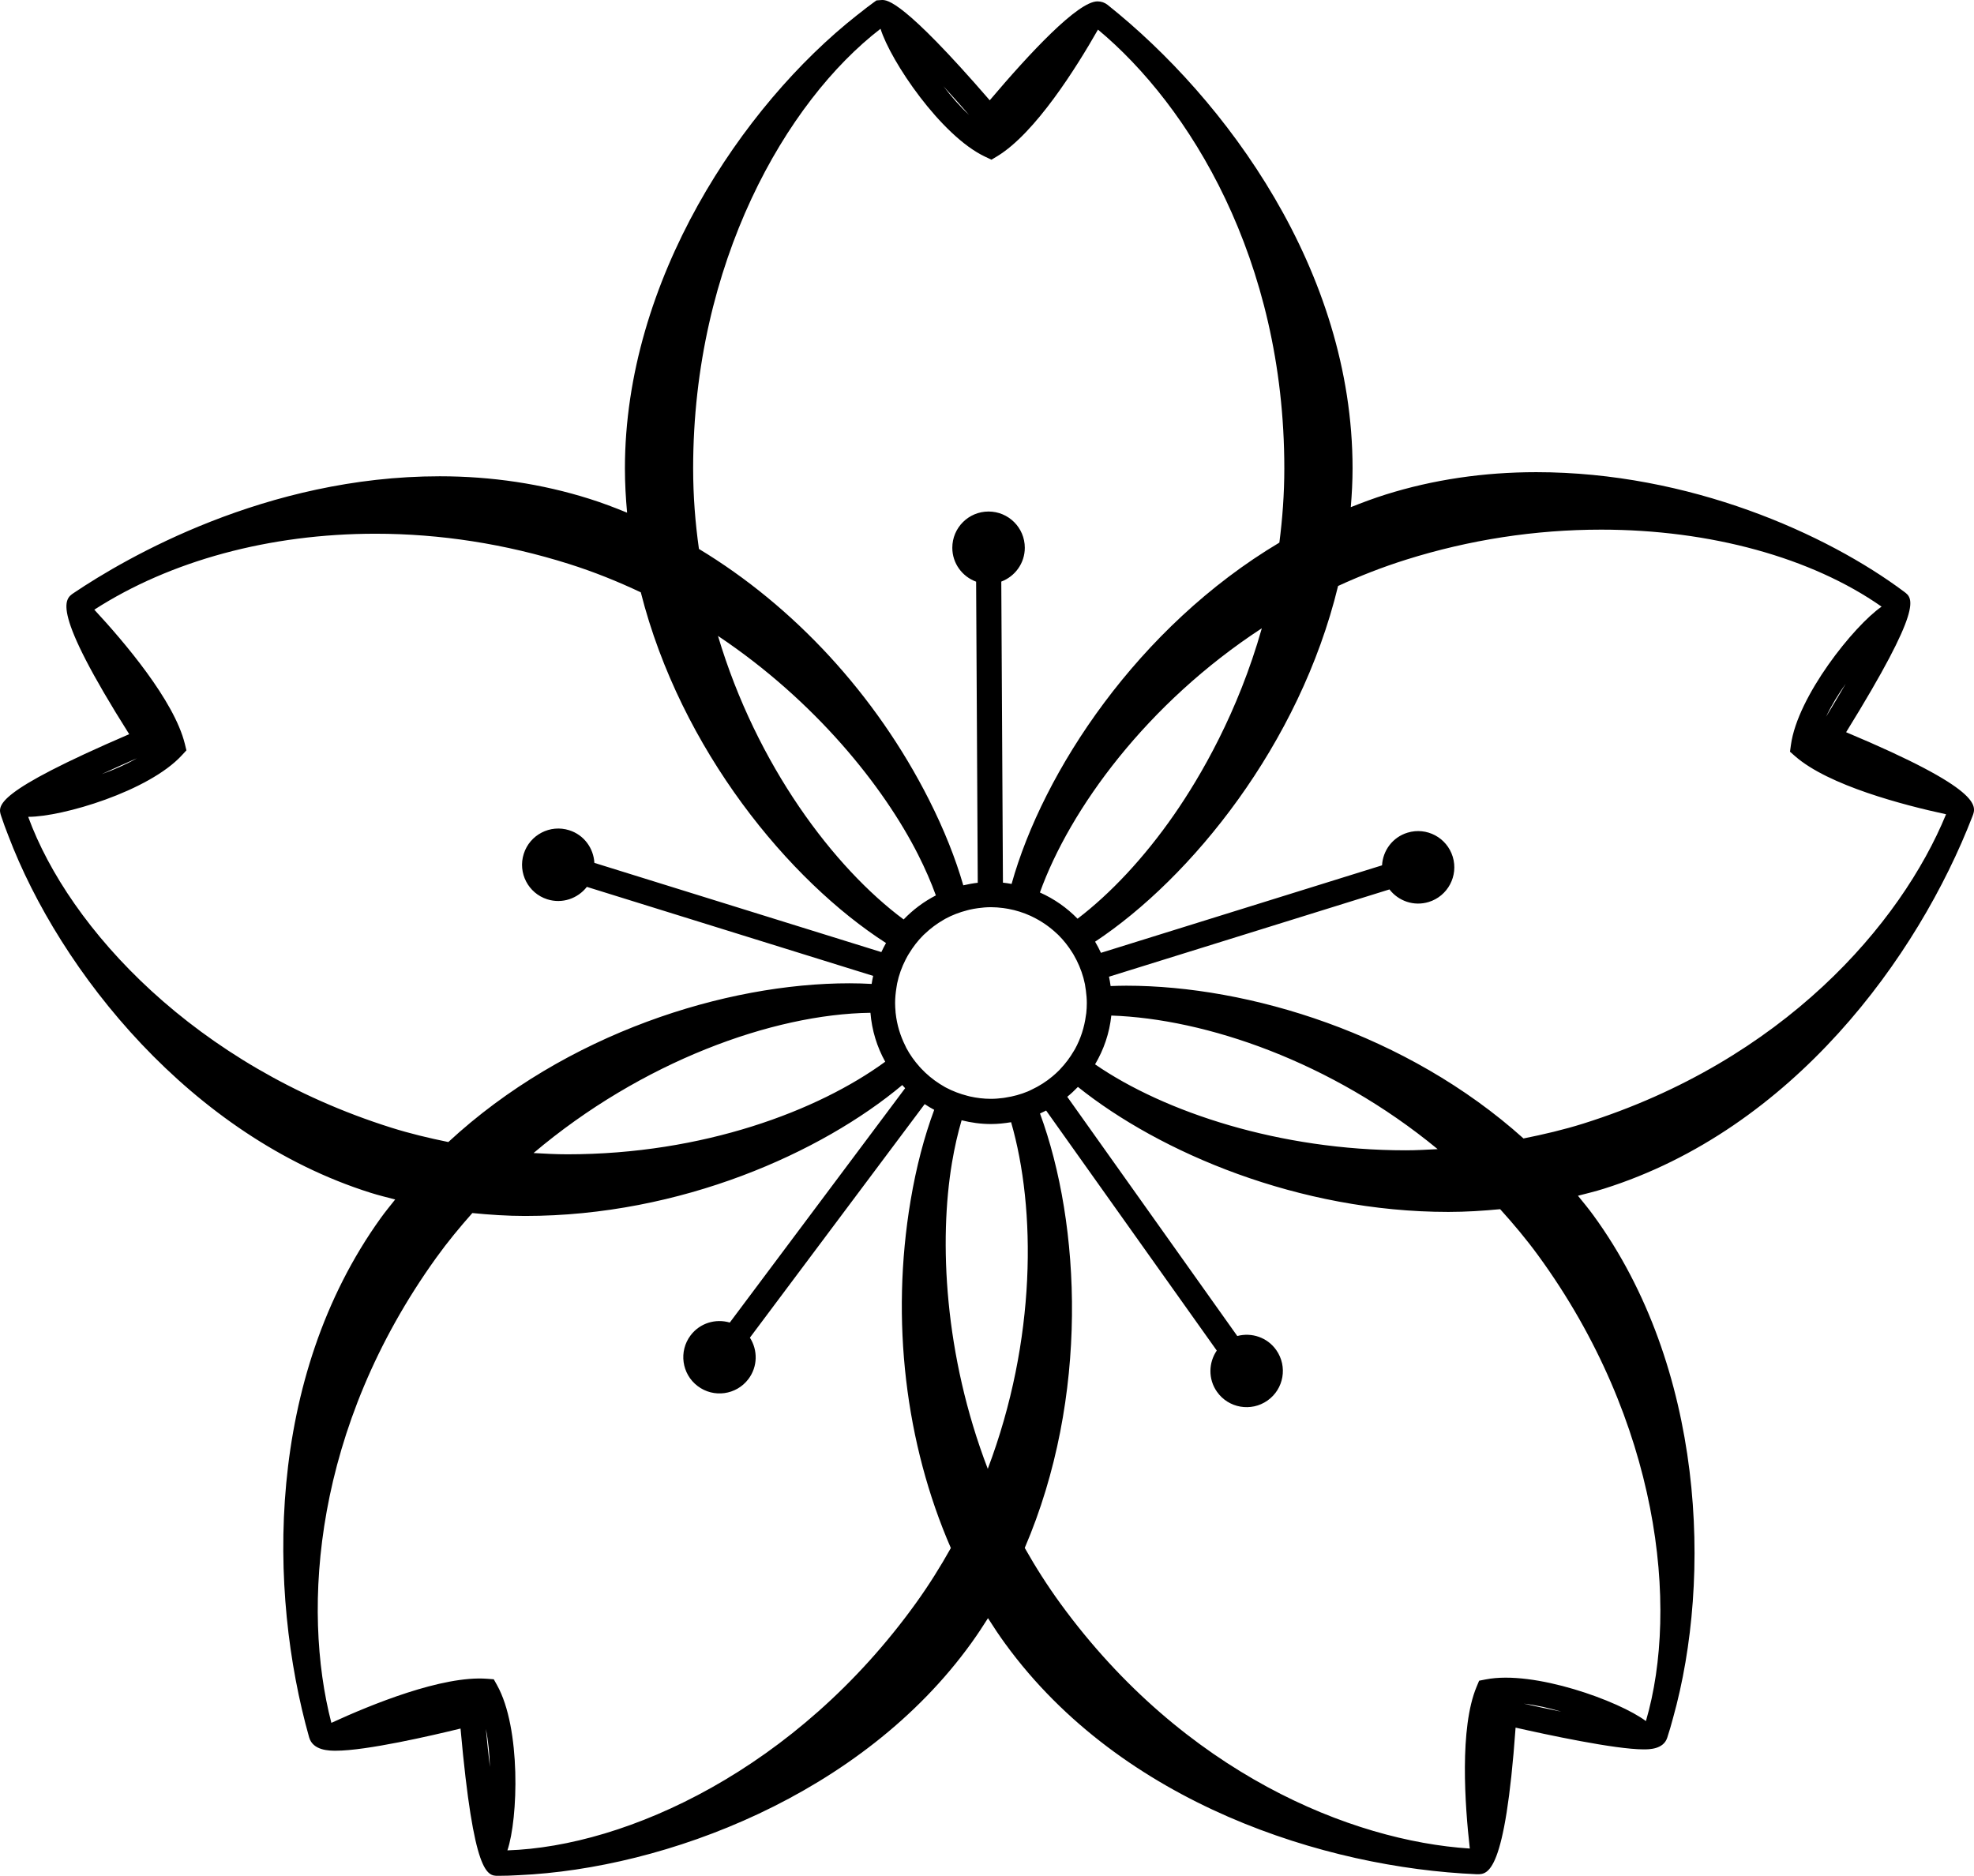 <?xml version="1.0" encoding="utf-8"?>
<!-- Generator: Adobe Illustrator 15.1.0, SVG Export Plug-In . SVG Version: 6.00 Build 0)  -->
<!DOCTYPE svg PUBLIC "-//W3C//DTD SVG 1.1//EN" "http://www.w3.org/Graphics/SVG/1.1/DTD/svg11.dtd">
<svg version="1.1"
	 xmlns:x="http://ns.adobe.com/Extensibility/1.0/" xmlns:i="http://ns.adobe.com/AdobeIllustrator/10.0/" xmlns:graph="http://ns.adobe.com/Graphs/1.0/" i:viewOrigin="527.5068 -84.4121" i:rulerOrigin="-527.5068 205.748" i:pageBounds="527.5068 -84.4121 655.1885 -205.748"
	 xmlns="http://www.w3.org/2000/svg" xmlns:xlink="http://www.w3.org/1999/xlink" xmlns:a="http://ns.adobe.com/AdobeSVGViewerExtensions/3.0/"
	 x="0px" y="0px" width="127.682px" height="121.336px" viewBox="0 0 127.682 121.336" enable-background="new 0 0 127.682 121.336"
	 xml:space="preserve">
<g id="Layer_5" i:layer="yes" i:visible="no" i:dimmedPercent="50" i:rgbTrio="#FFFFFFFF4F00" display="none">
	<circle i:knockout="Off" display="inline" fill="#E3D8B5" cx="333.03" cy="260.561" r="77.4"/>
	<g display="inline">
		<g>
			<g>
				<path i:knockout="Off" d="M346.498,300.688 M346.498,300.688c-0.776,3.971-1.309,8.293-1.196,12.597"/>
			</g>
		</g>
		<g>
			<g>
				<path i:knockout="Off" fill="#E3D8B5" d="M305.54,251.372c9.335-2.337,16.805-10.699,16.699-18.669
					c-0.102-7.965-7.757-12.528-17.096-10.196c-9.326,2.354-16.795,10.71-16.693,18.669
					C288.543,249.151,296.2,253.714,305.54,251.372 M299.048,230.819c4.599-2.587,6.616,0.58,6.616,0.58
					c-2.313,1.146-4.32,3.167-4.32,3.167h7.486c-0.871,3.738-8.27,9.916-12.96,4.899
					C291.841,235.142,299.048,230.819,299.048,230.819"/>
				<path i:knockout="Off" fill="#E3D8B5" d="M367.612,218.22c-0.096,0.112-3.091,2.648-4.69,3.203c-1.609,0.556,0.683-5.464,0-5.53
					c-0.3-0.04-2.194,4.66-3.233,4.293c-2.627-0.877-0.402-5.062-0.952-5.561c-0.163-0.164-2.331,3.769-3.605,3.635
					c-2.123-0.224-1.039-5.57-1.36-4.669c-0.32,0.892-2.617,4.472-2.617,4.472c4.966,0.493,14.265,5.188,14.265,5.188
					C365.204,222.217,367.999,217.833,367.612,218.22"/>
				<path i:knockout="Off" fill="#E3D8B5" d="M333.346,228.873c-0.021,0.938,1.162,1.712,2.633,1.732
					c1.481,0.021,2.698-0.718,2.724-1.661c0.036-0.936-1.15-1.711-2.622-1.732C334.588,227.192,333.37,227.946,333.346,228.873"/>
				<path i:knockout="Off" fill="#E3D8B5" d="M337.109,274.512c-0.215,1.101-0.362,2.297-0.331,3.489
					c5.769-0.342,10.581,0.015,14.05,0.479c0.605-1.004,1.136-2.002,1.619-2.955C347.391,274.4,342.069,274.222,337.109,274.512"/>
				<path i:knockout="Off" fill="#E3D8B5" d="M331.798,225.283c1.471,0.015,2.709-0.738,2.729-1.665
					c0.021-0.938-1.146-1.711-2.639-1.731c-1.477-0.011-2.694,0.738-2.725,1.666C329.133,224.494,330.321,225.273,331.798,225.283"
					/>
				<path i:knockout="Off" fill="#E3D8B5" d="M357.453,234.165c-4.553-0.394-22.116,2.693-21.348,3.865
					c0.534,0.794,0.936,1.589,1.223,2.361c3.1-0.545,9.971-1.414,13.877-1.363c0,0-13.231,3.259-12.243,4.634
					c0.983,1.374,7.572,0.651,9.239,1.654c1.516,0.917-5.943,0.107-10.375,1.66c-0.381,1.94-1.182,2.959-1.182,2.959
					c8.138-0.488,12.355,1.182,12.355,1.182c-1.265-2.425,2.897-1.747,1.797-3.708c-1.08-1.966,4.313-3.162,2.282-6.202
					C351.058,238.151,361.99,234.557,357.453,234.165"/>
				<path i:knockout="Off" fill="#E3D8B5" d="M351.725,228.033c1.465,0.004,2.693-0.739,2.724-1.67
					c0.025-0.943-1.156-1.706-2.634-1.732c-1.485-0.026-2.703,0.733-2.728,1.666C349.056,227.233,350.237,228.009,351.725,228.033"
					/>
				<path i:knockout="Off" fill="#E3D8B5" d="M341.884,226.148c1.489,0.03,2.701-0.729,2.735-1.654
					c0.022-0.942-1.154-1.716-2.638-1.731c-1.486-0.021-2.703,0.732-2.729,1.659C339.228,225.363,340.397,226.134,341.884,226.148"
					/>
				<path i:knockout="Off" fill="#E3D8B5" d="M343.205,230.498c-0.031,0.941,1.156,1.717,2.632,1.735
					c1.481,0.012,2.699-0.732,2.74-1.664c0.021-0.933-1.16-1.706-2.639-1.727C344.457,228.827,343.234,229.565,343.205,230.498"/>
				<path i:knockout="Off" fill="#E3D8B5" d="M356.812,311.004c0,0,3.137,3.052,3.683,3.882c0.538,0.84-1.88-4.318,0.126-5.072
					c1.192-0.449,4.319,3.014,4.451,2.806c0.388-0.637-2.846-4.344-0.523-5.892c0.911-0.603,5.361,3.249,5.641,3.142
					c0.659-0.239-4.521-5.342-2.819-5.185c1.716,0.174,5.26,2.022,5.392,2.094c0.479,0.301-3.371-3.468-3.432-4.553
					C369.329,302.226,361.501,309.269,356.812,311.004"/>
				<path i:knockout="Off" fill="#E3D8B5" d="M387.107,258.135l6.544-0.967c0.295-0.571,0.295-1.213,0.295-1.213l-7.125,0.143
					C386.928,256.815,387.021,257.492,387.107,258.135"/>
				<path i:knockout="Off" fill="#E3D8B5" d="M314.661,282.334c5.185-1.757,10.094-2.876,14.62-3.564
					c-0.382-1.253-0.622-2.353-0.784-3.3c-6.829,1.084-11.743,2.617-12.171,2.607c-0.9-0.011-2.349-1.447-2.349-1.447
					s5.821-2.148,14.295-3.534c-0.05-1.578,0.205-2.338,0.205-2.338s9.349-0.997,9.909-1.165c0.229-0.062-0.188,0.942-0.651,2.465
					c5.052-0.274,10.494-0.102,15.938,0.906c1.089-2.506,1.641-4.278,1.641-4.278c-18.711-1.97-35.928,2.095-45.649,5.164
					C310.771,276.727,312.354,279.834,314.661,282.334"/>
				<path i:knockout="Off" fill="#E3D8B5" d="M385.869,250.7c0.112,0.519,0.208,1.028,0.301,1.521l7.41-1.237
					c0-0.651-0.147-1.08-0.147-1.08l-7.681,0.163C385.794,250.286,385.84,250.49,385.869,250.7"/>
				<path i:knockout="Off" fill="#E3D8B5" d="M328.391,254.021c1.022-1.814,2.287-4.687,3.183-8.908
					c1.716-8.07-3.473-16.615-3.473-16.615c1.986,8.168,0.092,19.993-7.837,25.951c-11.159,9.146-36.773,7.588-36.773,7.588
					c0,25.64,21.22,46.433,47.404,46.433c26.167,0,47.387-20.793,47.387-46.433C360.652,255.445,343.316,253.653,328.391,254.021
					 M317.727,296.949c-0.55,1.839-3.27,2.689-6.07,1.895c-2.802-0.81-4.624-2.949-4.085-4.781c0.154-0.514,0.495-0.942,0.947-1.288
					c1.508-1.683,5.51-3.765,5.51-3.765c2.048-0.443,3.719,0.286,4.187,1.437C318.685,291.603,317.727,296.949,317.727,296.949
					 M331.885,299.48c-0.361,1.935-2.711,3.413-5.551,3.365c-3.087-0.04-5.557-1.832-5.521-4.002
					c-0.974-1.258,1.722-10.948,1.722-10.948c0.876-1.926,3.763-2.17,5.193-1.039c1.213,0.968,2.965,7.322,3.846,10.684
					c0.26,0.438,0.402,0.938,0.397,1.457C332.021,299.175,331.971,299.343,331.885,299.48 M341.722,301.635
					c-2.938,0.916-5.574-0.346-6.451-2.186c-1.008-2.244-1.05-10.954-1.05-10.954c0.347-2.118,3.016-3.259,4.665-2.611
					c1.391,0.545,4.711,6.096,6.438,9.03c0.351,0.599,0.829,1.598,0.789,1.76C346.261,298.645,344.426,300.79,341.722,301.635
					 M356.271,296.307c-2.291,1.691-5.164,1.799-6.386,0.246c0,0-2.995-4.711-3.014-5.954c-0.011-1.242,1.247-2.484,3.324-2.745
					c0,0,4.547,0.622,6.599,1.712c0.562,0.173,1.024,0.458,1.387,0.896C359.419,292.011,358.557,294.622,356.271,296.307
					 M348.348,260.121c0,0-2.099,1.599-5.089,3.626c5.409-0.429,11.093-0.556,16.903-0.235c2.18,0.133,12.09,6.244,12.09,6.244
					s-0.281,10.058-9.839,19.127c0,0-6.32-4.527-16.84-3.637c0.692-0.672,1.338-1.39,1.96-2.118
					c-15.466-2.179-29.486,1.763-33.683,3.127c-3.851,1.925-8.707,4.823-8.707,4.823c-13.297-5.505-15.98-22.738-15.98-22.738
					s9.768,0.877,18.257-3.106c0,0,0.28,2.303,1.177,5.413c5.321-1.7,12.501-3.672,20.837-5.132l7.823-4.305
					c-2.582-0.335-5.726,0.012-7.929,0.372c-3.479,3.255-7.395,4.721-7.395,4.721l-10.578-2.862
					c10.282-1.741,15.604-6.437,15.604-6.437l5.189,1.294c-0.291,0.447-0.61,0.855-0.926,1.242
					C335.011,258.965,343.424,258.048,348.348,260.121"/>
				<path i:knockout="Off" fill="#E3D8B5" d="M384.937,246.651l7.704-2.073c0.078-0.509-0.355-1.294-0.355-1.294l-8.061,1.151
					C384.428,245.097,384.81,246.243,384.937,246.651"/>
				<path i:knockout="Off" fill="#E3D8B5" d="M390.056,236.518l-8.464,1.206c0.341,0.724,0.702,1.508,1.054,2.363l7.979-2.124
					C390.555,237.245,390.056,236.518,390.056,236.518"/>
			</g>
		</g>
		<g i:knockout="Off">
			<g>
				<path i:knockout="Off" fill="#B39B6E" d="M343.204,230.498c-0.03,0.941,1.157,1.716,2.633,1.736
					c1.481,0.01,2.699-0.733,2.74-1.665c0.021-0.932-1.16-1.706-2.639-1.727C344.457,228.827,343.233,229.565,343.204,230.498
					 M341.884,226.148c1.489,0.03,2.701-0.729,2.736-1.654c0.021-0.942-1.155-1.717-2.639-1.731
					c-1.486-0.021-2.703,0.732-2.729,1.659C339.228,225.363,340.396,226.134,341.884,226.148 M333.346,228.874
					c-0.021,0.937,1.162,1.711,2.632,1.731c1.481,0.02,2.698-0.718,2.724-1.662c0.037-0.935-1.15-1.71-2.621-1.731
					C334.588,227.192,333.371,227.946,333.346,228.874 M331.798,225.283c1.472,0.015,2.71-0.738,2.729-1.665
					c0.021-0.938-1.146-1.711-2.638-1.732c-1.477-0.01-2.694,0.739-2.725,1.666C329.134,224.494,330.321,225.273,331.798,225.283
					 M305.54,251.372c9.335-2.338,16.805-10.699,16.699-18.67c-0.102-7.963-7.757-12.526-17.096-10.194
					c-9.326,2.354-16.795,10.709-16.693,18.668C288.543,249.15,296.2,253.714,305.54,251.372 M299.048,230.818
					c4.599-2.587,6.616,0.581,6.616,0.581c-2.313,1.146-4.32,3.167-4.32,3.167h7.486c-0.871,3.738-8.27,9.916-12.96,4.898
					C291.841,235.143,299.048,230.818,299.048,230.818 M357.453,234.165c-4.553-0.394-22.116,2.693-21.348,3.865
					c0.534,0.794,0.936,1.588,1.223,2.361c3.1-0.545,9.971-1.414,13.877-1.363c0,0-13.231,3.259-12.243,4.634
					c0.983,1.374,7.572,0.651,9.239,1.653c1.516,0.918-5.943,0.108-10.375,1.661c-0.381,1.941-1.182,2.959-1.182,2.959
					c8.138-0.488,12.355,1.182,12.355,1.182c-1.265-2.425,2.897-1.747,1.797-3.707c-1.08-1.966,4.312-3.163,2.282-6.203
					C351.058,238.151,361.99,234.557,357.453,234.165 M351.725,228.033c1.465,0.004,2.693-0.738,2.723-1.671
					c0.026-0.942-1.154-1.705-2.633-1.731c-1.485-0.026-2.702,0.732-2.728,1.666C349.056,227.233,350.237,228.009,351.725,228.033
					 M367.612,218.22c-0.096,0.112-3.091,2.648-4.69,3.203c-1.608,0.555,0.682-5.464,0-5.53c-0.3-0.04-2.194,4.66-3.233,4.293
					c-2.627-0.877-0.402-5.062-0.952-5.561c-0.163-0.163-2.331,3.769-3.605,3.635c-2.123-0.224-1.039-5.571-1.36-4.669
					c-0.32,0.891-2.618,4.472-2.618,4.472c4.967,0.493,14.266,5.188,14.266,5.188C365.204,222.217,368,217.833,367.612,218.22
					 M387.107,258.135l6.544-0.967c0.295-0.571,0.295-1.213,0.295-1.213l-7.125,0.143
					C386.928,256.815,387.021,257.493,387.107,258.135 M392.285,243.284l-8.062,1.151c0.204,0.662,0.586,1.809,0.713,2.216
					l7.705-2.073C392.718,244.07,392.285,243.284,392.285,243.284 M356.811,311.004c0,0,3.138,3.051,3.683,3.882
					c0.54,0.84-1.878-4.318,0.127-5.072c1.192-0.449,4.318,3.014,4.451,2.805c0.388-0.636-2.846-4.343-0.524-5.891
					c0.912-0.603,5.362,3.248,5.643,3.142c0.658-0.239-4.522-5.341-2.82-5.185c1.715,0.174,5.26,2.022,5.393,2.094
					c0.479,0.301-3.372-3.468-3.433-4.553C369.329,302.226,361.501,309.269,356.811,311.004 M328.391,254.02
					c1.023-1.813,2.287-4.686,3.183-8.906c1.716-8.071-3.473-16.617-3.473-16.617c1.985,8.169,0.092,19.994-7.838,25.951
					c-11.158,9.146-36.772,7.588-36.772,7.588c0,25.642,21.22,46.435,47.405,46.435c26.166,0,47.386-20.793,47.386-46.435
					C360.652,255.445,343.316,253.653,328.391,254.02 M317.727,296.95c-0.55,1.838-3.27,2.688-6.071,1.894
					c-2.8-0.81-4.623-2.949-4.084-4.781c0.154-0.515,0.495-0.942,0.947-1.288c1.507-1.683,5.511-3.764,5.511-3.764
					c2.047-0.444,3.719,0.285,4.186,1.436C318.685,291.603,317.727,296.95,317.727,296.95 M331.885,299.48
					c-0.361,1.936-2.711,3.412-5.552,3.365c-3.086-0.04-5.556-1.832-5.521-4.002c-0.974-1.257,1.721-10.948,1.721-10.948
					c0.877-1.925,3.764-2.17,5.194-1.039c1.212,0.968,2.964,7.322,3.846,10.684c0.261,0.438,0.402,0.938,0.396,1.457
					C332.021,299.175,331.97,299.343,331.885,299.48 M346.111,296.674c0.148,1.971-1.686,4.116-4.39,4.962
					c-2.938,0.915-5.574-0.347-6.451-2.187c-1.009-2.245-1.05-10.954-1.05-10.954c0.347-2.118,3.016-3.259,4.664-2.611
					c1.392,0.545,4.712,6.095,6.438,9.029C345.675,295.513,346.152,296.512,346.111,296.674 M356.271,296.308
					c-2.291,1.69-5.164,1.798-6.387,0.245c0,0-2.995-4.71-3.013-5.954c-0.011-1.241,1.247-2.484,3.324-2.744
					c0,0,4.548,0.621,6.599,1.711c0.562,0.173,1.024,0.458,1.387,0.896C359.419,292.011,358.557,294.622,356.271,296.308
					 M348.347,260.121c0,0-2.097,1.599-5.087,3.625c5.409-0.428,11.092-0.555,16.902-0.233c2.18,0.132,12.09,6.243,12.09,6.243
					s-0.28,10.058-9.839,19.127c0,0-6.32-4.527-16.84-3.636c0.692-0.673,1.338-1.39,1.959-2.118
					c-15.465-2.18-29.485,1.762-33.682,3.126c-3.851,1.926-8.707,4.824-8.707,4.824c-13.297-5.506-15.98-22.739-15.98-22.739
					s9.768,0.876,18.256-3.107c0,0,0.281,2.303,1.178,5.414c5.321-1.7,12.501-3.672,20.837-5.133l7.823-4.304
					c-2.582-0.335-5.726,0.012-7.929,0.372c-3.479,3.255-7.395,4.721-7.395,4.721l-10.578-2.862
					c10.282-1.741,15.604-6.437,15.604-6.437l5.189,1.294c-0.29,0.448-0.611,0.855-0.926,1.241
					C335.011,258.964,343.424,258.048,348.347,260.121 M393.433,249.904l-7.681,0.164c0.041,0.218,0.088,0.423,0.117,0.632
					c0.112,0.52,0.208,1.028,0.301,1.521l7.41-1.237C393.58,250.333,393.433,249.904,393.433,249.904 M396.797,263.945
					c0,0-4.316,0.046-9.222,0.361c-0.561,13.485-6.009,25.737-14.665,35.067l3.538,5.103c-5.19,12.903-20.269,13.581-20.269,13.581
					l-3.834-4.568c-6.616,2.658-13.856,4.126-21.45,4.126c-31.345,0-56.735-24.877-56.735-55.58c0-0.917,0.016-1.823,0.062-2.729
					c-1.608-0.826-2.943-1.472-2.943-1.472l-3.061-2.526c7.965-12.701,6.411-24.231,6.411-24.231s4.767-0.259,9.717-0.799
					c0.504-0.713,1.033-1.425,1.584-2.118h0.015c0,0,13.683-18.263,34.542-9.783c0,0,11.998-2.79,26.079-1.181l2.993-5.933
					c0,0,14.739-2.892,22.933,7.812l-2.353,5.999c3.03,1.966,5.892,4.359,8.469,7.262c3.631-0.621,8.118-1.478,13.234-2.668
					C391.842,229.668,403.326,244.436,396.797,263.945 M314.661,282.334c5.185-1.757,10.093-2.877,14.62-3.564
					c-0.382-1.253-0.622-2.353-0.784-3.3c-6.829,1.084-11.743,2.617-12.171,2.607c-0.901-0.011-2.349-1.447-2.349-1.447
					s5.821-2.148,14.296-3.534c-0.051-1.578,0.204-2.338,0.204-2.338s9.349-0.997,9.909-1.165c0.229-0.061-0.188,0.942-0.651,2.465
					c5.052-0.275,10.495-0.102,15.939,0.906c1.089-2.506,1.64-4.277,1.64-4.277c-18.711-1.971-35.928,2.094-45.649,5.163
					C310.77,276.727,312.354,279.833,314.661,282.334 M390.055,236.518l-8.464,1.206c0.342,0.724,0.703,1.508,1.055,2.363
					l7.979-2.124C390.555,237.245,390.055,236.518,390.055,236.518 M337.109,274.512c-0.215,1.101-0.362,2.297-0.331,3.489
					c5.769-0.342,10.581,0.015,14.05,0.479c0.605-1.004,1.136-2.002,1.619-2.955C347.391,274.4,342.069,274.222,337.109,274.512"/>
			</g>
		</g>
	</g>
</g>
<g id="Layer_6" i:layer="yes" i:visible="no" i:dimmedPercent="50" i:rgbTrio="#FFFF4F00FFFF" display="none">
	<g display="inline">
		<path i:knockout="Off" d="M-329.586,226.4c-3.483-12.847-15.202-21.817-28.5-21.817c-0.88,0-1.76,0.04-2.636,0.119
			c-2.262-14.057-14.479-24.827-29.163-24.827c-13.784,0-25.394,9.49-28.637,22.279c-0.956-0.094-1.917-0.14-2.88-0.14
			c-12.619-0.001-23.848,8.021-27.941,19.965c-2.559,7.463-2.059,15.476,1.411,22.562c2.44,4.989,6.146,9.098,10.73,11.986
			c-5.632,12.31-2.188,27.344,9.045,35.843c5.174,3.914,11.331,5.981,17.805,5.981c7.521,0,14.552-2.765,19.948-7.725
			c5.428,5.096,12.559,7.942,20.18,7.942c6.525,0,12.72-2.096,17.913-6.063c6.271-4.788,10.302-11.732,11.35-19.553
			c0.634-4.73,0.132-9.439-1.427-13.809C-331.678,252.413-326.11,239.229-329.586,226.4z M-347.95,257.217
			c2.461,4.618,3.418,9.875,2.709,15.164c-0.895,6.676-4.336,12.605-9.69,16.693c-4.435,3.388-9.722,5.179-15.292,5.179
			c-7.934,0-15.244-3.612-20.057-9.912l-0.09-0.118c-4.812,6.239-12.082,9.812-19.981,9.812c-5.526,0-10.782-1.767-15.199-5.108
			c-10.707-8.101-13.126-23.153-5.729-34.163c-5.584-2.367-10.08-6.617-12.773-12.119c-2.961-6.052-3.389-12.894-1.203-19.265
			c3.494-10.198,13.081-17.048,23.854-17.048c2.161,0.002,4.306,0.278,6.397,0.829c1.143-12.855,11.973-22.969,25.12-22.969
			c13.906,0,25.22,11.314,25.22,25.22v0.364c2.152-0.581,4.366-0.875,6.579-0.875c11.353,0,21.357,7.659,24.332,18.628
			C-330.45,239.721-336.715,252.289-347.95,257.217z"/>
		<path i:knockout="Off" d="M-359.233,214.338c0.524-0.031,1.045-0.031,1.564-0.021c-0.14-0.003-0.277-0.017-0.417-0.017
			C-358.467,214.301-358.85,214.316-359.233,214.338z"/>
		<path i:knockout="Off" d="M-414.974,212.808c-0.598-0.205-1.198-0.372-1.8-0.518
			C-416.172,212.436-415.571,212.603-414.974,212.808z"/>
		<path i:knockout="Off" d="M-422.841,211.787c-0.44,0.032-0.877,0.085-1.312,0.146c-0.102,0.014-0.204,0.02-0.305,0.036
			c-0.046,0.007-0.091,0.02-0.137,0.027C-424.015,211.901-423.43,211.83-422.841,211.787z"/>
		<path i:knockout="Off" d="M-363.282,214.996c0.588-0.16,1.178-0.281,1.767-0.385
			C-362.104,214.715-362.693,214.836-363.282,214.996z"/>
		<path i:knockout="Off" d="M-417.346,212.171c-0.418-0.088-0.835-0.166-1.253-0.227
			C-418.181,212.005-417.763,212.083-417.346,212.171z"/>
		<path i:knockout="Off" d="M-421.072,211.744c-0.11-0.002-0.221-0.014-0.331-0.014c-0.369,0-0.734,0.022-1.1,0.043
			C-422.028,211.747-421.551,211.736-421.072,211.744z"/>
		<path i:knockout="Off" d="M-419.244,211.865c-0.405-0.045-0.81-0.076-1.213-0.096
			C-420.053,211.789-419.649,211.82-419.244,211.865z"/>
		<path i:knockout="Off" d="M-345.032,219.226c0.439,0.385,0.866,0.785,1.272,1.209
			C-344.166,220.011-344.592,219.61-345.032,219.226z"/>
		<path i:knockout="Off" d="M-346.98,217.734c-0.304-0.206-0.613-0.404-0.928-0.592C-347.594,217.33-347.285,217.528-346.98,217.734
			z"/>
		<path i:knockout="Off" d="M-355.839,214.445c-0.38-0.044-0.762-0.077-1.146-0.099
			C-356.601,214.368-356.219,214.402-355.839,214.445z"/>
		<path i:knockout="Off" d="M-348.505,216.794c-0.333-0.185-0.674-0.355-1.018-0.521
			C-349.179,216.439-348.838,216.61-348.505,216.794z"/>
		<path i:knockout="Off" d="M-345.491,218.85c-0.303-0.25-0.61-0.495-0.928-0.726C-346.101,218.355-345.794,218.6-345.491,218.85z"
			/>
		<path i:knockout="Off" d="M-353.966,214.753c-0.4-0.086-0.802-0.165-1.208-0.225
			C-354.768,214.589-354.366,214.667-353.966,214.753z"/>
		<path i:knockout="Off" d="M-350.089,216.002c-0.45-0.199-0.908-0.378-1.372-0.543
			C-350.997,215.624-350.539,215.804-350.089,216.002z"/>
		<path i:knockout="Off" d="M-351.73,215.355c-0.554-0.188-1.118-0.348-1.688-0.488
			C-352.848,215.006-352.284,215.167-351.73,215.355z"/>
		<path i:knockout="Off" d="M-359.343,214.342c-0.581,0.037-1.164,0.109-1.748,0.199
			C-360.507,214.451-359.923,214.379-359.343,214.342z"/>
		<path i:knockout="Off" d="M-364.884,288.106c0.299-0.084,0.6-0.159,0.896-0.258c0.104-0.034,0.205-0.08,0.309-0.116
			C-364.079,287.871-364.48,287.993-364.884,288.106z"/>
		<path i:knockout="Off" d="M-425.003,212.076c-0.441,0.082-0.878,0.176-1.311,0.287
			C-425.882,212.252-425.444,212.158-425.003,212.076z"/>
		<path i:knockout="Off" d="M-437.615,220.174c-0.239,0.341-0.47,0.689-0.688,1.047
			C-438.085,220.863-437.854,220.515-437.615,220.174z"/>
		<path i:knockout="Off" d="M-370.782,288.839c0.186,0.005,0.372,0.016,0.558,0.016c0.242,0,0.483-0.02,0.725-0.028
			C-369.927,288.842-370.354,288.851-370.782,288.839z"/>
		<path i:knockout="Off" d="M-436.194,218.359c-0.388,0.435-0.754,0.892-1.105,1.363
			C-436.948,219.25-436.583,218.793-436.194,218.359z"/>
		<path i:knockout="Off" d="M-367.123,288.609c0.579-0.092,1.154-0.212,1.726-0.355
			C-365.969,288.397-366.545,288.518-367.123,288.609z"/>
		<path i:knockout="Off" d="M-368.879,288.801c0.474-0.031,0.948-0.085,1.42-0.151C-367.932,288.716-368.405,288.77-368.879,288.801
			z"/>
		<path i:knockout="Off" d="M-440.151,225.13c0.202-0.591,0.437-1.16,0.688-1.719C-439.715,223.97-439.949,224.539-440.151,225.13z"
			/>
		<path i:knockout="Off" d="M-428.555,213.081c-0.456,0.177-0.904,0.371-1.345,0.581
			C-429.459,213.452-429.011,213.258-428.555,213.081z"/>
		<path i:knockout="Off" d="M-436.042,218.201c0.347-0.38,0.708-0.745,1.081-1.095
			C-435.335,217.456-435.695,217.821-436.042,218.201z"/>
		<path i:knockout="Off" d="M-426.868,212.517c-0.393,0.113-0.781,0.239-1.165,0.375
			C-427.649,212.756-427.261,212.63-426.868,212.517z"/>
		<path i:knockout="Off" d="M-430.154,213.776c-0.519,0.255-1.024,0.536-1.52,0.835
			C-431.179,214.312-430.673,214.031-430.154,213.776z"/>
		<path i:knockout="Off" d="M-432.084,214.877c-0.354,0.227-0.702,0.461-1.042,0.71
			C-432.786,215.338-432.438,215.104-432.084,214.877z"/>
		<path i:knockout="Off" d="M-433.609,215.955c-0.315,0.246-0.621,0.502-0.921,0.768
			C-434.23,216.458-433.924,216.201-433.609,215.955z"/>
		<path i:knockout="Off" d="M-404.073,287.614c-0.503,0.168-1.013,0.315-1.527,0.441
			C-405.085,287.929-404.576,287.782-404.073,287.614z"/>
		<path i:knockout="Off" d="M-383.352,283.893c-0.428-0.379-0.843-0.778-1.243-1.198
			C-384.195,283.115-383.78,283.514-383.352,283.893z"/>
		<path i:knockout="Off" d="M-384.801,282.469c-0.412-0.447-0.812-0.911-1.189-1.404
			C-385.613,281.558-385.213,282.021-384.801,282.469z"/>
		<path i:knockout="Off" d="M-395.921,282.414c-0.396,0.42-0.806,0.818-1.23,1.197
			C-396.728,283.232-396.317,282.834-395.921,282.414z"/>
		<path i:knockout="Off" d="M-394.527,280.772c-0.373,0.493-0.77,0.956-1.178,1.403C-395.297,281.729-394.9,281.266-394.527,280.772
			z"/>
		<path i:knockout="Off" d="M-400.51,286.029c-0.482,0.275-0.975,0.525-1.476,0.758
			C-401.485,286.555-400.992,286.305-400.51,286.029z"/>
		<path i:knockout="Off" d="M-398.896,285.001c-0.446,0.315-0.905,0.608-1.372,0.884
			C-399.801,285.609-399.342,285.316-398.896,285.001z"/>
		<path i:knockout="Off" d="M-397.413,283.838c-0.438,0.377-0.886,0.738-1.35,1.072
			C-398.298,284.576-397.851,284.215-397.413,283.838z"/>
		<path i:knockout="Off" d="M-374.841,288.308c-0.526-0.125-1.045-0.274-1.56-0.442
			C-375.887,288.033-375.367,288.183-374.841,288.308z"/>
		<path i:knockout="Off" d="M-402.305,286.931c-0.507,0.225-1.021,0.432-1.542,0.611
			C-403.325,287.362-402.812,287.155-402.305,286.931z"/>
		<path i:knockout="Off" d="M-373.054,288.645c-0.554-0.079-1.105-0.176-1.65-0.302
			C-374.159,288.469-373.608,288.565-373.054,288.645z"/>
		<path i:knockout="Off" d="M-376.656,287.784c-0.521-0.178-1.035-0.381-1.542-0.603
			C-377.69,287.403-377.177,287.605-376.656,287.784z"/>
		<path i:knockout="Off" d="M-378.508,287.042c-0.506-0.231-1.004-0.481-1.492-0.757
			C-379.512,286.561-379.014,286.811-378.508,287.042z"/>
		<path i:knockout="Off" d="M-381.74,285.179c-0.467-0.332-0.918-0.692-1.359-1.069
			C-382.658,284.486-382.207,284.847-381.74,285.179z"/>
		<path i:knockout="Off" d="M-342.593,221.78c-0.329-0.413-0.674-0.811-1.033-1.194
			C-343.267,220.969-342.922,221.367-342.593,221.78z"/>
		<path i:knockout="Off" d="M-380.208,286.161c-0.474-0.275-0.938-0.569-1.39-0.887
			C-381.146,285.592-380.682,285.886-380.208,286.161z"/>
		<path i:knockout="Off" d="M-420.751,285.672c-0.524-0.324-1.041-0.669-1.543-1.049
			C-421.792,285.003-421.275,285.348-420.751,285.672z"/>
		<path i:knockout="Off" d="M-417.437,287.309c-0.363-0.14-0.724-0.289-1.081-0.451C-418.16,287.02-417.8,287.169-417.437,287.309z"
			/>
		<path i:knockout="Off" d="M-338.964,228.941c-0.166-0.612-0.365-1.206-0.583-1.789
			C-339.329,227.735-339.13,228.329-338.964,228.941z"/>
		<path i:knockout="Off" d="M-419.135,286.565c-0.368-0.183-0.73-0.382-1.09-0.59C-419.865,286.184-419.503,286.383-419.135,286.565
			z"/>
		<path i:knockout="Off" d="M-341.537,223.245c-0.219-0.333-0.45-0.655-0.687-0.972
			C-341.987,222.59-341.756,222.912-341.537,223.245z"/>
		<path i:knockout="Off" d="M-339.777,226.596c-0.159-0.389-0.325-0.772-0.507-1.146
			C-340.103,225.823-339.937,226.207-339.777,226.596z"/>
		<path i:knockout="Off" d="M-340.6,224.836c-0.182-0.342-0.372-0.678-0.572-1.007C-340.972,224.158-340.781,224.494-340.6,224.836z
			"/>
		<path i:knockout="Off" d="M-411.632,288.586c-0.442-0.028-0.884-0.076-1.325-0.135
			C-412.516,288.51-412.074,288.558-411.632,288.586z"/>
		<path i:knockout="Off" d="M-410.352,288.637c0.22,0,0.439-0.012,0.659-0.019c-0.438,0.015-0.877,0.007-1.316-0.007
			C-410.79,288.618-410.571,288.637-410.352,288.637z"/>
		<path i:knockout="Off" d="M-415.573,287.921c-0.419-0.114-0.837-0.238-1.25-0.382
			C-416.41,287.683-415.993,287.807-415.573,287.921z"/>
		<path i:knockout="Off" d="M-405.804,288.108c-0.539,0.126-1.083,0.226-1.631,0.306
			C-406.888,288.334-406.343,288.234-405.804,288.108z"/>
		<path i:knockout="Off" d="M-407.773,288.462c-0.542,0.071-1.087,0.122-1.634,0.148
			C-408.86,288.584-408.315,288.533-407.773,288.462z"/>
		<path i:knockout="Off" d="M-413.39,288.399c-0.577-0.089-1.152-0.205-1.722-0.347
			C-414.542,288.194-413.967,288.311-413.39,288.399z"/>
		<path i:knockout="Off" d="M-371.101,288.83c-0.545-0.024-1.088-0.071-1.628-0.14C-372.188,288.759-371.646,288.806-371.101,288.83
			z"/>
		<path i:knockout="Off" d="M-438.627,221.771c-0.206,0.364-0.399,0.737-0.583,1.117
			C-439.026,222.508-438.833,222.135-438.627,221.771z"/>
		<path i:knockout="Off" d="M-363.061,287.498c0.363-0.142,0.723-0.294,1.079-0.458
			C-362.338,287.204-362.698,287.356-363.061,287.498z"/>
		<path i:knockout="Off" d="M-358.208,284.786c-0.501,0.383-1.018,0.731-1.542,1.06
			C-359.226,285.518-358.709,285.169-358.208,284.786z"/>
		<path i:knockout="Off" d="M-361.367,286.748c0.37-0.186,0.733-0.388,1.095-0.599C-360.634,286.36-360.998,286.562-361.367,286.748
			z"/>
		<path i:knockout="Off" d="M-421.403,211.73L-421.403,211.73c-0.369,0-0.735,0.022-1.102,0.043c0,0,0.001,0,0.001,0
			C-422.137,211.753-421.771,211.73-421.403,211.73z"/>
		<path i:knockout="Off" d="M-424.458,211.969c-0.046,0.007-0.091,0.02-0.137,0.027l0,0
			C-424.549,211.988-424.504,211.976-424.458,211.969z"/>
		<path i:knockout="Off" d="M-370.224,288.854c0.242,0,0.483-0.02,0.725-0.028l0,0C-369.74,288.835-369.982,288.854-370.224,288.854
			z"/>
		<path i:knockout="Off" d="M-422.84,211.787c-0.44,0.032-0.877,0.085-1.312,0.146C-423.718,211.872-423.281,211.819-422.84,211.787
			C-422.84,211.787-422.84,211.787-422.84,211.787z"/>
		<path i:knockout="Off" d="M-364.886,288.106c0.3-0.084,0.601-0.159,0.897-0.258c-0.296,0.099-0.597,0.174-0.896,0.258
			C-364.885,288.106-364.885,288.106-364.886,288.106z"/>
		<path i:knockout="Off" d="M-368.879,288.801C-368.88,288.801-368.88,288.801-368.879,288.801c0.475-0.031,0.949-0.085,1.422-0.151
			c-0.001,0-0.001,0-0.002,0C-367.932,288.716-368.405,288.77-368.879,288.801z"/>
		<path i:knockout="Off" d="M-367.123,288.609C-367.124,288.609-367.124,288.609-367.123,288.609
			c0.579-0.092,1.154-0.212,1.726-0.355c0,0,0,0,0,0C-365.969,288.397-366.544,288.518-367.123,288.609z"/>
		<path i:knockout="Off" d="M-358.086,212.356c-1.917,0-3.837,0.257-5.705,0.764l-4.329,1.172v-4.88
			c0-12.002-9.764-21.765-21.765-21.765s-21.765,9.763-21.765,21.765v2.48l-2.693-0.924c-2.287-0.783-4.662-1.182-7.061-1.182
			c-9.297,0-17.57,5.912-20.586,14.713c-1.886,5.499-1.517,11.403,1.039,16.626c2.556,5.221,6.992,9.136,12.492,11.021l2.731,0.937
			l-1.968,2.602c-7.238,9.57-5.342,23.246,4.229,30.487c3.812,2.884,8.347,4.407,13.114,4.407c6.89,0,13.222-3.147,17.374-8.636
			l2.595-3.429l2.848,3.729c4.153,5.436,10.464,8.554,17.312,8.554c4.806,0,9.368-1.545,13.195-4.469
			c4.621-3.529,7.591-8.646,8.363-14.407c0.771-5.762-0.746-11.48-4.276-16.1l-0.343-0.449l0.881-0.239
			c11.583-3.14,18.453-15.116,15.315-26.701C-339.656,218.968-348.29,212.356-358.086,212.356z M-352.656,254.195l-2.278,0.617
			l1.221,1.601c3.373,4.412,4.823,9.875,4.086,15.379c-0.738,5.505-3.576,10.394-7.99,13.765c-3.656,2.793-8.015,4.27-12.604,4.27
			c0,0,0,0-0.002,0c-6.543,0-12.57-2.979-16.539-8.171l-3.624-4.746l-3.366,4.449c-3.967,5.243-10.017,8.249-16.599,8.249
			c-4.555,0-8.886-1.455-12.528-4.21c-9.143-6.917-10.955-19.983-4.039-29.127l2.777-3.673l-4.002-1.371
			c-5.254-1.8-9.492-5.54-11.934-10.528c-2.442-4.989-2.794-10.63-0.992-15.884c2.881-8.407,10.784-14.056,19.666-14.056
			c2.291,0,4.56,0.381,6.745,1.13l3.979,1.363v-3.84c0-11.466,9.328-20.793,20.794-20.793s20.793,9.327,20.793,20.793v6.15
			l5.556-1.505c1.784-0.483,3.619-0.729,5.45-0.729c9.358,0,17.607,6.316,20.06,15.358
			C-335.028,239.754-341.591,251.196-352.656,254.195z"/>
		<path i:knockout="Off" d="M-428.555,213.081c0.001,0,0.002-0.001,0.003-0.001c-0.462,0.179-0.917,0.375-1.365,0.589
			c0.006-0.003,0.012-0.005,0.017-0.007C-429.459,213.452-429.011,213.258-428.555,213.081z"/>
		<path i:knockout="Off" d="M-358.086,214.301c0.14,0,0.277,0.014,0.417,0.017c0.006,0,0.012,0,0.018,0
			C-357.796,214.314-357.94,214.3-358.086,214.301c-0.395-0.001-0.791,0.014-1.188,0.038c0.014,0,0.027,0,0.041,0
			C-358.85,214.316-358.467,214.301-358.086,214.301z"/>
		<path i:knockout="Off" d="M-355.839,214.445c0.008,0.001,0.016,0.001,0.024,0.002c-0.395-0.046-0.792-0.081-1.191-0.103
			c0.007,0,0.015,0.001,0.022,0.002C-356.601,214.368-356.219,214.401-355.839,214.445z"/>
		<path i:knockout="Off" d="M-351.73,215.355c0.003,0.001,0.006,0.001,0.009,0.002c-0.56-0.19-1.131-0.353-1.708-0.493
			c0.003,0.001,0.007,0.002,0.011,0.003C-352.848,215.007-352.284,215.167-351.73,215.355z"/>
		<path i:knockout="Off" d="M-424.458,211.969c0.101-0.016,0.204-0.021,0.305-0.036
			C-424.254,211.947-424.356,211.953-424.458,211.969z"/>
		<path i:knockout="Off" d="M-353.966,214.753c0.013,0.002,0.026,0.004,0.04,0.007c-0.418-0.09-0.837-0.172-1.262-0.235
			c0.005,0.001,0.009,0.002,0.014,0.003C-354.768,214.589-354.366,214.667-353.966,214.753z"/>
		<path i:knockout="Off" d="M-432.084,214.877c0.005-0.003,0.009-0.006,0.014-0.01c-0.361,0.231-0.716,0.471-1.062,0.725
			c0.002-0.001,0.004-0.003,0.007-0.004C-432.786,215.338-432.438,215.104-432.084,214.877z"/>
		<path i:knockout="Off" d="M-430.154,213.776c0.001,0,0.002-0.001,0.003-0.002c-0.521,0.257-1.03,0.539-1.527,0.84
			c0.001-0.001,0.003-0.002,0.004-0.003C-431.179,214.312-430.673,214.031-430.154,213.776z"/>
		<path i:knockout="Off" d="M-419.244,211.865c0.002,0,0.004,0,0.006,0c-0.409-0.045-0.816-0.077-1.224-0.096
			c0.001,0,0.002,0,0.004,0C-420.053,211.789-419.649,211.82-419.244,211.865z"/>
		<path i:knockout="Off" d="M-417.346,212.171c0.005,0.001,0.01,0.002,0.015,0.003c-0.425-0.09-0.849-0.169-1.274-0.23
			c0.002,0,0.004,0.001,0.006,0.001C-418.181,212.005-417.764,212.083-417.346,212.171z"/>
		<path i:knockout="Off" d="M-414.974,212.808c-0.599-0.206-1.202-0.373-1.806-0.519c0.001,0,0.003,0.001,0.005,0.001
			C-416.172,212.436-415.571,212.603-414.974,212.808z"/>
		<path i:knockout="Off" d="M-421.071,211.744c-0.11-0.002-0.221-0.014-0.331-0.014h0
			C-421.293,211.73-421.182,211.742-421.071,211.744C-421.072,211.744-421.072,211.744-421.071,211.744z"/>
		<path i:knockout="Off" d="M-426.868,212.517c0.001,0,0.001,0,0.002-0.001c-0.395,0.114-0.786,0.24-1.173,0.378
			c0.002,0,0.003-0.001,0.005-0.001C-427.649,212.756-427.261,212.63-426.868,212.517z"/>
		<path i:knockout="Off" d="M-425.003,212.076L-425.003,212.076c-0.441,0.082-0.879,0.176-1.312,0.288c0,0,0,0,0.001,0
			C-425.882,212.252-425.444,212.158-425.003,212.076z"/>
		<path i:knockout="Off" d="M-359.343,214.342c0.003,0,0.007,0,0.01-0.001c-0.586,0.038-1.175,0.11-1.765,0.201
			c0.002,0,0.005,0,0.007,0C-360.507,214.451-359.923,214.379-359.343,214.342z"/>
		<path i:knockout="Off" d="M-361.51,214.61c-0.59,0.104-1.182,0.226-1.772,0.386c0.589-0.16,1.178-0.281,1.767-0.385
			C-361.513,214.611-361.512,214.611-361.51,214.61z"/>
		<path i:knockout="Off" d="M-339.777,226.596c0,0.001,0.001,0.002,0.001,0.003c-0.16-0.391-0.327-0.775-0.509-1.15
			c0,0,0,0.001,0,0.001C-340.102,225.823-339.937,226.207-339.777,226.596z"/>
		<path i:knockout="Off" d="M-437.615,220.174c0.002-0.003,0.004-0.006,0.006-0.009c-0.242,0.345-0.476,0.697-0.697,1.06
			c0-0.001,0.001-0.002,0.002-0.003C-438.085,220.863-437.854,220.515-437.615,220.174z"/>
		<path i:knockout="Off" d="M-438.627,221.771c0.001-0.001,0.001-0.002,0.002-0.003c-0.208,0.366-0.401,0.741-0.587,1.123
			c0-0.001,0.001-0.002,0.001-0.002C-439.026,222.508-438.833,222.135-438.627,221.771z"/>
		<path i:knockout="Off" d="M-342.593,221.78c0.001,0.001,0.001,0.001,0.002,0.002c-0.336-0.422-0.688-0.829-1.056-1.22
			c0.007,0.007,0.014,0.016,0.021,0.023C-343.267,220.969-342.922,221.367-342.593,221.78z"/>
		<path i:knockout="Off" d="M-439.463,223.41c-0.251,0.559-0.485,1.129-0.688,1.72C-439.949,224.539-439.715,223.97-439.463,223.41
			C-439.463,223.411-439.463,223.411-439.463,223.41z"/>
		<path i:knockout="Off" d="M-341.537,223.245c0,0,0.001,0.001,0.001,0.002c-0.221-0.336-0.454-0.661-0.693-0.98
			c0.001,0.002,0.003,0.004,0.004,0.006C-341.987,222.59-341.756,222.912-341.537,223.245z"/>
		<path i:knockout="Off" d="M-338.964,228.941c-0.166-0.612-0.365-1.207-0.583-1.79c0,0.001,0,0.001,0,0.001
			C-339.329,227.735-339.13,228.329-338.964,228.941z"/>
		<path i:knockout="Off" d="M-363.989,287.849c0.104-0.034,0.205-0.08,0.309-0.117c0,0,0,0,0,0.001
			C-363.784,287.769-363.885,287.814-363.989,287.849z"/>
		<path i:knockout="Off" d="M-363.061,287.498C-363.061,287.498-363.062,287.498-363.061,287.498
			c0.363-0.142,0.724-0.294,1.082-0.459c-0.001,0.001-0.001,0.001-0.002,0.001C-362.338,287.204-362.698,287.356-363.061,287.498z"
			/>
		<path i:knockout="Off" d="M-340.6,224.836c0,0.001,0.001,0.002,0.001,0.002c-0.183-0.344-0.374-0.681-0.574-1.011
			c0,0,0.001,0.001,0.001,0.002C-340.972,224.158-340.781,224.494-340.6,224.836z"/>
		<path i:knockout="Off" d="M-343.76,220.435c0.001,0,0.002,0.001,0.002,0.002c-0.408-0.427-0.836-0.83-1.279-1.216
			c0.001,0.001,0.003,0.002,0.004,0.004C-344.592,219.61-344.166,220.011-343.76,220.435z"/>
		<path i:knockout="Off" d="M-350.089,216.002c0.003,0.001,0.006,0.002,0.009,0.003c-0.474-0.21-0.957-0.4-1.447-0.573
			c0.023,0.008,0.044,0.018,0.067,0.026C-350.997,215.624-350.539,215.804-350.089,216.002z"/>
		<path i:knockout="Off" d="M-346.98,217.734c0.003,0.002,0.007,0.004,0.011,0.007c-0.312-0.211-0.628-0.414-0.951-0.607
			c0.004,0.002,0.008,0.005,0.012,0.008C-347.593,217.33-347.285,217.528-346.98,217.734z"/>
		<path i:knockout="Off" d="M-434.961,217.106c0.001-0.001,0.003-0.003,0.005-0.005c-0.383,0.358-0.752,0.731-1.107,1.122
			c0.007-0.008,0.014-0.014,0.021-0.022C-435.695,217.821-435.335,217.456-434.961,217.106z"/>
		<path i:knockout="Off" d="M-433.609,215.955c0.002-0.002,0.005-0.004,0.007-0.006c-0.321,0.25-0.633,0.512-0.938,0.782
			c0.003-0.003,0.007-0.005,0.01-0.008C-434.23,216.458-433.924,216.201-433.609,215.955z"/>
		<path i:knockout="Off" d="M-348.505,216.794c0.003,0.002,0.006,0.003,0.009,0.005c-0.344-0.19-0.695-0.367-1.049-0.537
			c0.008,0.004,0.015,0.008,0.022,0.012C-349.179,216.439-348.838,216.61-348.505,216.794z"/>
		<path i:knockout="Off" d="M-436.194,218.359c0.001-0.001,0.002-0.002,0.003-0.003c-0.39,0.437-0.758,0.896-1.111,1.37
			c0.001-0.001,0.002-0.002,0.003-0.003C-436.948,219.25-436.583,218.793-436.194,218.359z"/>
		<path i:knockout="Off" d="M-345.491,218.85c0.005,0.004,0.01,0.008,0.015,0.012c-0.311-0.256-0.625-0.506-0.95-0.743
			c0.002,0.002,0.004,0.004,0.007,0.005C-346.101,218.355-345.794,218.6-345.491,218.85z"/>
		<path i:knockout="Off" d="M-361.367,286.748c-0.001,0.001-0.001,0.001-0.002,0.001c0.372-0.187,0.738-0.39,1.101-0.603
			c-0.001,0.001-0.003,0.002-0.004,0.003C-360.634,286.36-360.998,286.562-361.367,286.748z"/>
		<path i:knockout="Off" d="M-359.752,285.847c0.525-0.328,1.042-0.677,1.544-1.061c-0.501,0.383-1.018,0.731-1.542,1.06
			C-359.751,285.846-359.751,285.847-359.752,285.847z"/>
		<path i:knockout="Off" d="M-358.086,213.328c-1.831,0-3.666,0.246-5.45,0.729l-5.556,1.505v-6.15
			c0-11.466-9.327-20.793-20.793-20.793s-20.794,9.327-20.794,20.793v3.84l-3.979-1.363c-2.186-0.749-4.454-1.13-6.745-1.13
			c-8.882,0-16.785,5.648-19.666,14.056c-1.802,5.254-1.45,10.895,0.992,15.884c2.441,4.988,6.68,8.729,11.934,10.528l4.002,1.371
			l-2.777,3.673c-6.916,9.144-5.104,22.21,4.039,29.127c3.643,2.755,7.974,4.21,12.528,4.21c6.582,0,12.632-3.006,16.599-8.249
			l3.366-4.449l3.624,4.746c3.969,5.192,9.996,8.171,16.539,8.171c0.002,0,0.002,0,0.002,0c4.589,0,8.947-1.477,12.604-4.27
			c4.414-3.371,7.252-8.26,7.99-13.765c0.737-5.504-0.713-10.967-4.086-15.379l-1.221-1.601l2.278-0.617
			c11.065-2.999,17.628-14.441,14.63-25.509C-340.479,219.645-348.728,213.328-358.086,213.328z M-352.911,253.258l-3.674,0.995
			l2.1,2.749c6.646,8.698,4.979,21.139-3.723,27.784c-0.502,0.384-1.019,0.732-1.544,1.061c-0.17,0.106-0.344,0.2-0.516,0.3
			c-0.363,0.213-0.729,0.416-1.101,0.603c-0.202,0.102-0.406,0.196-0.61,0.29c-0.358,0.165-0.719,0.317-1.083,0.459
			c-0.206,0.08-0.411,0.161-0.619,0.233c-0.104,0.037-0.205,0.083-0.309,0.117c-0.296,0.099-0.597,0.174-0.897,0.258
			c-0.171,0.048-0.34,0.104-0.511,0.147c-0.572,0.144-1.147,0.264-1.727,0.355c-0.111,0.018-0.223,0.024-0.333,0.04
			c-0.473,0.066-0.947,0.12-1.423,0.151c-0.206,0.015-0.412,0.018-0.619,0.025c-0.242,0.009-0.483,0.028-0.725,0.028
			c-0.187,0-0.372-0.011-0.558-0.016c-0.106-0.003-0.212-0.004-0.319-0.009c-0.545-0.024-1.087-0.071-1.628-0.14
			c-0.109-0.014-0.217-0.03-0.326-0.046c-0.554-0.079-1.104-0.176-1.65-0.302c-0.046-0.011-0.091-0.024-0.137-0.035
			c-0.526-0.125-1.045-0.274-1.56-0.442c-0.085-0.028-0.17-0.053-0.254-0.081c-0.521-0.179-1.035-0.381-1.542-0.603
			c-0.104-0.046-0.207-0.092-0.31-0.14c-0.506-0.231-1.004-0.481-1.492-0.757c-0.07-0.04-0.138-0.083-0.208-0.124
			c-0.474-0.275-0.938-0.569-1.39-0.887c-0.047-0.032-0.095-0.062-0.142-0.096c-0.467-0.332-0.918-0.692-1.359-1.069
			c-0.084-0.072-0.169-0.144-0.252-0.217c-0.428-0.379-0.843-0.777-1.243-1.198c-0.07-0.074-0.137-0.15-0.207-0.226
			c-0.412-0.447-0.812-0.911-1.189-1.404l-4.4-5.763l-4.137,5.471c-0.373,0.493-0.77,0.956-1.178,1.403
			c-0.072,0.079-0.143,0.16-0.216,0.238c-0.396,0.42-0.806,0.818-1.23,1.197c-0.086,0.077-0.173,0.151-0.261,0.227
			c-0.438,0.377-0.886,0.738-1.35,1.072c-0.044,0.031-0.089,0.06-0.133,0.091c-0.446,0.315-0.905,0.608-1.372,0.884
			c-0.081,0.048-0.16,0.099-0.242,0.145c-0.482,0.275-0.975,0.525-1.476,0.758c-0.106,0.049-0.212,0.097-0.319,0.144
			c-0.507,0.225-1.021,0.432-1.542,0.611c-0.075,0.026-0.15,0.048-0.226,0.072c-0.503,0.168-1.013,0.314-1.527,0.441
			c-0.068,0.017-0.136,0.036-0.205,0.053c-0.539,0.126-1.083,0.226-1.631,0.306c-0.113,0.018-0.225,0.033-0.338,0.048
			c-0.542,0.071-1.087,0.122-1.634,0.148c-0.096,0.004-0.19,0.005-0.286,0.008c-0.22,0.007-0.439,0.019-0.659,0.019
			c-0.219,0-0.438-0.019-0.658-0.025c-0.208-0.008-0.415-0.012-0.623-0.025c-0.442-0.028-0.884-0.076-1.325-0.135
			c-0.144-0.02-0.289-0.029-0.433-0.052c-0.577-0.089-1.152-0.205-1.722-0.347c-0.155-0.038-0.307-0.09-0.461-0.132
			c-0.419-0.114-0.836-0.238-1.25-0.382c-0.206-0.071-0.409-0.152-0.614-0.23c-0.363-0.14-0.723-0.289-1.081-0.451
			c-0.207-0.095-0.413-0.19-0.618-0.292c-0.368-0.183-0.73-0.382-1.09-0.59c-0.175-0.102-0.353-0.196-0.526-0.304
			c-0.524-0.324-1.041-0.669-1.543-1.049c-8.73-6.605-10.455-19.034-3.852-27.766l3.588-4.743l-5.271-1.807
			c-10.356-3.549-15.874-14.822-12.323-25.178c0.203-0.591,0.437-1.161,0.688-1.72c0.08-0.176,0.167-0.346,0.251-0.52
			c0.186-0.382,0.379-0.757,0.587-1.123c0.104-0.183,0.209-0.364,0.319-0.543c0.221-0.363,0.455-0.715,0.697-1.06
			c0.103-0.146,0.2-0.296,0.307-0.439c0.353-0.474,0.721-0.934,1.111-1.37c0.041-0.046,0.086-0.087,0.127-0.132
			c0.355-0.39,0.725-0.763,1.107-1.122c0.136-0.127,0.277-0.247,0.417-0.371c0.306-0.271,0.618-0.532,0.938-0.782
			c0.155-0.121,0.311-0.241,0.469-0.357c0.346-0.254,0.701-0.494,1.062-0.725c0.131-0.083,0.258-0.172,0.392-0.253
			c0.498-0.302,1.006-0.583,1.527-0.84c0.077-0.038,0.157-0.068,0.234-0.105c0.448-0.213,0.902-0.41,1.365-0.589
			c0.17-0.066,0.342-0.125,0.514-0.186c0.387-0.138,0.778-0.264,1.173-0.378c0.183-0.053,0.365-0.105,0.55-0.152
			c0.433-0.112,0.871-0.206,1.312-0.288c0.137-0.025,0.271-0.058,0.409-0.08c0.046-0.008,0.091-0.02,0.137-0.027
			c0.101-0.016,0.204-0.021,0.305-0.036c0.435-0.062,0.872-0.114,1.312-0.146c0.111-0.008,0.224-0.007,0.336-0.013
			c0.366-0.021,0.732-0.043,1.101-0.043h0h0c0.11,0,0.221,0.012,0.331,0.014c0.203,0.003,0.407,0.015,0.61,0.025
			c0.407,0.02,0.815,0.051,1.224,0.096c0.211,0.023,0.421,0.048,0.632,0.078c0.425,0.061,0.849,0.141,1.274,0.23
			c0.184,0.039,0.368,0.071,0.552,0.115c0.604,0.146,1.207,0.313,1.806,0.519l5.268,1.805v-5.2c0-10.946,8.875-19.821,19.821-19.821
			s19.821,8.875,19.821,19.821v7.42l6.781-1.836c0.59-0.16,1.182-0.281,1.772-0.386c0.138-0.024,0.275-0.047,0.413-0.069
			c0.59-0.091,1.178-0.163,1.765-0.201c0.02-0.001,0.04,0,0.06-0.002c0.397-0.024,0.793-0.039,1.188-0.039
			c0.146,0,0.29,0.015,0.435,0.018c0.216,0.005,0.43,0.015,0.645,0.027c0.4,0.022,0.796,0.057,1.191,0.103
			c0.209,0.024,0.418,0.047,0.626,0.078c0.425,0.063,0.844,0.145,1.262,0.235c0.166,0.036,0.333,0.063,0.497,0.104
			c0.577,0.141,1.148,0.303,1.708,0.493c0.066,0.022,0.129,0.052,0.194,0.075c0.49,0.173,0.973,0.363,1.447,0.573
			c0.181,0.081,0.356,0.171,0.535,0.256c0.354,0.17,0.706,0.347,1.049,0.537c0.194,0.108,0.385,0.221,0.576,0.334
			c0.323,0.193,0.639,0.396,0.951,0.607c0.183,0.124,0.365,0.247,0.544,0.377c0.325,0.237,0.639,0.487,0.95,0.743
			c0.146,0.121,0.297,0.235,0.439,0.36c0.442,0.386,0.871,0.789,1.279,1.216c0.039,0.04,0.072,0.084,0.11,0.125
			c0.368,0.391,0.72,0.797,1.056,1.22c0.125,0.157,0.241,0.323,0.362,0.484c0.239,0.32,0.472,0.645,0.693,0.98
			c0.125,0.19,0.244,0.385,0.363,0.58c0.201,0.33,0.392,0.667,0.574,1.011c0.107,0.202,0.213,0.403,0.314,0.61
			c0.182,0.375,0.349,0.76,0.509,1.15c0.076,0.185,0.158,0.365,0.229,0.553c0.218,0.583,0.417,1.178,0.583,1.79
			C-336.102,239.507-342.346,250.395-352.911,253.258z"/>
		<path i:knockout="Off" d="M-381.036,242.627c0-4.911-3.996-8.906-8.907-8.906s-8.906,3.995-8.906,8.906
			c0,4.912,3.995,8.907,8.906,8.907S-381.036,247.539-381.036,242.627z M-389.943,248.295c-3.125,0-5.667-2.543-5.667-5.668
			c0-3.124,2.542-5.668,5.667-5.668c3.126,0,5.668,2.544,5.668,5.668C-384.275,245.752-386.817,248.295-389.943,248.295z"/>
		<path i:knockout="Off" d="M-389.631,265.963c0.837,0,1.518-0.658,1.518-1.468c-0.006-0.082-0.632-8.906-0.647-9.123
			c-0.029-0.467-0.463-0.728-0.874-0.744c-0.386,0.025-0.86,0.223-0.893,0.698c-0.014,0.217-0.622,9.177-0.622,9.177
			C-391.149,265.305-390.468,265.963-389.631,265.963z"/>
		<circle i:knockout="Off" cx="-389.632" cy="270.261" r="2.034"/>
		<path i:knockout="Off" d="M-401.349,246.464c-0.121-0.314-0.391-0.663-0.772-0.663c-0.052,0-0.104,0.007-0.158,0.02
			c-0.212,0.053-8.862,2.105-8.949,2.126c-0.766,0.236-1.192,1.085-0.944,1.886c0.196,0.633,0.785,1.076,1.429,1.076
			c0.143,0,0.284-0.021,0.422-0.064c0.075-0.029,8.319-3.244,8.523-3.321C-401.364,247.354-401.242,246.863-401.349,246.464z"/>
		<path i:knockout="Off" d="M-416.278,249.068c-0.204,0-0.408,0.031-0.604,0.093c-0.519,0.16-0.944,0.514-1.196,0.996
			c-0.254,0.48-0.305,1.03-0.143,1.549c0.266,0.855,1.046,1.432,1.94,1.432c0.204,0,0.407-0.031,0.604-0.092
			c0.518-0.161,0.943-0.514,1.197-0.995c0.252-0.48,0.303-1.03,0.143-1.551C-414.603,249.644-415.383,249.068-416.278,249.068z"/>
		<path i:knockout="Off" d="M-404.596,226.214c0.054,0.062,5.865,6.731,6.007,6.897c0.181,0.21,0.412,0.254,0.573,0.254
			c0.196,0,0.4-0.066,0.575-0.186c0.306-0.266,0.551-0.697,0.29-1.094c-0.119-0.182-4.976-7.629-5.024-7.704
			c-0.27-0.358-0.695-0.567-1.161-0.567c-0.337,0-0.658,0.108-0.931,0.315C-404.935,224.633-405.081,225.567-404.596,226.214z"/>
		<path i:knockout="Off" d="M-406.851,222.729c0.443,0,0.866-0.143,1.221-0.411c0.896-0.674,1.076-1.951,0.402-2.848
			c-0.389-0.516-0.982-0.811-1.628-0.811c-0.443,0-0.866,0.142-1.222,0.41c-0.895,0.676-1.074,1.953-0.4,2.848
			C-408.089,222.434-407.496,222.729-406.851,222.729z"/>
		<path i:knockout="Off" d="M-382.158,233.144c0.198,0,0.366-0.075,0.495-0.22c0.144-0.161,6.08-6.781,6.141-6.849
			c0.231-0.295,0.336-0.673,0.289-1.059c-0.05-0.406-0.258-0.771-0.586-1.027c-0.277-0.216-0.605-0.33-0.951-0.33
			c-0.455,0-0.874,0.202-1.148,0.553c-0.046,0.068-4.983,7.408-5.107,7.589c-0.262,0.387-0.082,0.857,0.232,1.123
			C-382.591,233.062-382.362,233.144-382.158,233.144z"/>
		<path i:knockout="Off" d="M-374.425,222.205c0.361,0.283,0.795,0.432,1.252,0.432c0.631,0,1.216-0.284,1.604-0.781
			c0.69-0.884,0.533-2.166-0.35-2.855c-0.361-0.281-0.795-0.431-1.251-0.431c-0.632,0-1.217,0.285-1.604,0.78
			C-375.464,220.234-375.308,221.515-374.425,222.205z"/>
		<path i:knockout="Off" d="M-368.532,247.505c-0.348-0.085-8.679-2.104-8.891-2.159c-0.055-0.014-0.113-0.021-0.171-0.021
			c-0.343,0-0.666,0.254-0.803,0.629c-0.093,0.377-0.048,0.891,0.394,1.062c0.202,0.078,8.469,3.349,8.553,3.382
			c0.134,0.043,0.28,0.065,0.427,0.065c0.649,0,1.224-0.429,1.427-1.066C-367.344,248.6-367.764,247.75-368.532,247.505z"/>
		<path i:knockout="Off" d="M-362.882,248.766c-0.201-0.064-0.41-0.098-0.619-0.098c-0.889,0-1.667,0.57-1.938,1.419
			c-0.166,0.517-0.119,1.068,0.129,1.551c0.25,0.482,0.672,0.839,1.191,1.005c0.2,0.063,0.407,0.096,0.616,0.096
			c0.89,0,1.669-0.569,1.94-1.416C-361.224,250.255-361.815,249.107-362.882,248.766z"/>
		<path i:knockout="Off" d="M-389.635,229.989c0.472-0.036,0.98-0.262,1.015-0.792c0.019-0.299,0.826-12.579,0.826-12.579
			c0-0.99-0.824-1.814-1.838-1.814c-1.013,0-1.837,0.824-1.837,1.836c0.001-0.001,0.841,12.195,0.859,12.497
			C-390.575,229.663-390.097,229.963-389.635,229.989z"/>
		<path i:knockout="Off" d="M-377.813,239.182c0.152,0.387,0.539,0.841,1.053,0.717c0.291-0.071,12.259-2.94,12.259-2.94
			c0.448-0.14,0.832-0.458,1.06-0.893c0.229-0.434,0.273-0.931,0.129-1.4c-0.295-0.948-1.338-1.51-2.3-1.209
			c0.002,0-11.396,4.417-11.678,4.524C-377.79,238.172-377.932,238.729-377.813,239.182z"/>
		<path i:knockout="Off" d="M-381.325,252.953c-0.209-0.243-0.473-0.295-0.657-0.295c-0.223,0-0.452,0.074-0.647,0.209
			c-0.334,0.291-0.614,0.784-0.32,1.232c0.166,0.251,6.91,10.545,6.91,10.545c0.569,0.756,1.77,0.938,2.561,0.343
			c0.809-0.609,0.971-1.764,0.361-2.571C-373.119,262.416-381.128,253.183-381.325,252.953z"/>
		<path i:knockout="Off" d="M-398.694,252.09c-0.223,0-0.41,0.083-0.555,0.248c-0.199,0.225-8.398,9.404-8.398,9.404
			c-0.288,0.37-0.422,0.851-0.361,1.338s0.307,0.922,0.693,1.224c0.777,0.607,1.973,0.457,2.578-0.315
			c-0.002,0.001,6.844-10.126,7.015-10.376c0.303-0.444,0.101-0.981-0.255-1.284C-398.195,252.183-398.46,252.09-398.694,252.09z"/>
		<path i:knockout="Off" d="M-415.144,236.153c0.465,0.113,11.875,2.906,12.168,2.982c0.44,0.108,0.93-0.188,1.112-0.689
			c0.104-0.429,0.05-0.993-0.449-1.187l-11.735-4.614c-0.161-0.051-0.35-0.081-0.537-0.081c-0.803,0-1.506,0.515-1.75,1.28
			c-0.148,0.468-0.107,0.966,0.117,1.402C-415.992,235.683-415.61,236.005-415.144,236.153z"/>
	</g>
</g>
<g id="Layer_1" i:layer="yes" i:visible="no" i:dimmedPercent="50" i:rgbTrio="#4F008000FFFF" display="none">
	<circle i:knockout="Off" display="inline" fill="#E3D8B5" cx="63.84" cy="63.671" r="77.4"/>
</g>
<g id="Layer_9" i:layer="yes" i:dimmedPercent="50" i:rgbTrio="#000000000000">
	<g>
		<g>
			<path i:knockout="Off" d="M119.41,47.363c5.029-8.135,4.326-8.659,3.758-9.083c-5.004-3.741-13.884-7.738-23.802-7.738
				c-3.405,0-6.683,0.487-9.741,1.448c-0.768,0.242-1.515,0.521-2.253,0.816c0.068-0.832,0.114-1.668,0.114-2.513
				c0-12.797-8.186-23.878-15.846-29.98c-0.184-0.146-0.409-0.224-0.654-0.224c-1.26,0-4.364,3.323-6.968,6.398
				C58.406,0,57.39,0,57.048,0l-0.356,0.026L56.479,0.18c-0.291,0.21-0.583,0.436-0.874,0.67c-0.061,0.049-0.12,0.09-0.181,0.139
				c-7.417,5.848-15.003,17.14-15.003,29.306c0,0.966,0.054,1.921,0.141,2.868c-0.807-0.332-1.619-0.64-2.441-0.898
				c-3.065-0.967-6.321-1.457-9.677-1.457c-11.251,0-20.31,5.283-23.682,7.553c-0.575,0.387-1.525,1.025,3.595,9.129
				c-8.781,3.785-8.506,4.62-8.282,5.295c0.136,0.411,0.288,0.829,0.456,1.252c3.348,8.83,11.835,19.459,23.437,23.117
				c0.522,0.165,1.06,0.296,1.593,0.434c-0.314,0.396-0.635,0.785-0.933,1.199c-7.468,10.389-7.29,24.164-4.633,33.592
				c0.244,0.866,1.322,0.866,1.728,0.866c1.972,0,6.185-0.974,8.065-1.434c0.854,9.526,1.729,9.526,2.438,9.526h0.001
				c0.434,0,0.879-0.015,1.334-0.042c9.436-0.421,22.184-5.163,29.283-15.038c0.373-0.52,0.724-1.05,1.061-1.586
				c0.363,0.573,0.738,1.137,1.135,1.68c7.54,10.337,20.684,14.465,30.47,14.883l0.043,0.001c0.679,0,1.8,0,2.478-9.484
				c1.956,0.443,6.423,1.407,8.284,1.407c0.35,0,1.278,0,1.524-0.752c0.135-0.411,0.26-0.838,0.376-1.277
				c2.545-9.094,2.019-22.686-5.151-32.516c-0.318-0.438-0.661-0.85-0.999-1.266c0.561-0.143,1.124-0.281,1.673-0.453
				c12.207-3.839,20.324-14.971,23.85-24.109C127.836,52.139,128.248,51.072,119.41,47.363z M68.504,69.231
				c-0.006,0.007-0.011,0.013-0.017,0.019c-0.128,0.129-0.263,0.25-0.4,0.366c-0.415,0.35-0.878,0.643-1.375,0.875
				c-0.02,0.009-0.038,0.019-0.058,0.028c-0.034,0.016-0.067,0.033-0.102,0.049c-0.018,0.008-0.033,0.017-0.051,0.023
				c-0.007,0.004-0.016,0.006-0.022,0.009c-0.458,0.191-0.945,0.323-1.449,0.399c-0.014,0.002-0.027,0.005-0.041,0.007
				c-0.011,0.001-0.021,0.003-0.03,0.005c-0.027,0.004-0.054,0.008-0.081,0.012c-0.258,0.033-0.518,0.055-0.783,0.055
				c-0.471,0-0.928-0.057-1.368-0.156c-0.015-0.004-0.029-0.008-0.045-0.012c-0.019-0.005-0.037-0.01-0.056-0.015
				c-0.015-0.004-0.029-0.008-0.044-0.011c-0.487-0.124-0.955-0.301-1.39-0.531c-0.011-0.006-0.023-0.011-0.034-0.018
				c-0.017-0.008-0.033-0.019-0.05-0.027c-0.019-0.011-0.035-0.022-0.053-0.033c-0.092-0.051-0.18-0.106-0.269-0.162
				c-0.447-0.285-0.855-0.624-1.216-1.01c-0.001-0.002-0.002-0.002-0.003-0.004c-0.011-0.011-0.021-0.022-0.03-0.033
				c-0.003-0.004-0.006-0.006-0.009-0.01c-0.018-0.02-0.036-0.039-0.054-0.059c-0.324-0.363-0.61-0.762-0.843-1.195
				c-0.011-0.02-0.019-0.039-0.029-0.059c-0.009-0.018-0.017-0.037-0.025-0.055c-0.008-0.015-0.015-0.03-0.022-0.045
				c-0.32-0.641-0.538-1.343-0.619-2.086c-0.002-0.017-0.006-0.033-0.007-0.05c-0.002-0.013-0.001-0.026-0.003-0.04
				c-0.001-0.013,0-0.025-0.001-0.038c-0.017-0.182-0.028-0.364-0.028-0.551c0-0.323,0.032-0.639,0.08-0.948
				c0.003-0.017,0.005-0.033,0.008-0.05s0.005-0.033,0.008-0.05c0.002-0.011,0.003-0.021,0.005-0.033
				c0.012-0.063,0.019-0.128,0.032-0.19c0.113-0.542,0.301-1.056,0.546-1.534c0.041-0.082,0.083-0.162,0.128-0.24
				c0.017-0.03,0.036-0.059,0.053-0.088c0.007-0.012,0.015-0.023,0.021-0.034c0.005-0.009,0.01-0.018,0.016-0.026
				c0.265-0.438,0.576-0.843,0.937-1.201c0.007-0.007,0.016-0.014,0.022-0.021c0.006-0.005,0.011-0.009,0.017-0.015
				c0.016-0.016,0.033-0.029,0.05-0.045c0.362-0.346,0.766-0.648,1.203-0.9c0.014-0.008,0.027-0.017,0.041-0.024
				c0.016-0.009,0.031-0.021,0.048-0.028c0.012-0.008,0.022-0.016,0.035-0.021c0.438-0.238,0.912-0.419,1.407-0.546
				c0.012-0.003,0.024-0.007,0.037-0.01c0.015-0.004,0.029-0.008,0.044-0.011c0.022-0.006,0.045-0.013,0.067-0.018
				c0.181-0.042,0.364-0.074,0.551-0.1c0.275-0.038,0.556-0.064,0.842-0.064c0.267,0,0.527,0.022,0.785,0.055
				c0.056,0.008,0.11,0.018,0.166,0.025c0.034,0.006,0.069,0.011,0.104,0.017c0.015,0.003,0.029,0.004,0.043,0.007
				c0.01,0.002,0.019,0.002,0.027,0.004c0.503,0.093,0.982,0.246,1.436,0.452c0.011,0.005,0.022,0.011,0.034,0.017
				c0.006,0.002,0.012,0.006,0.018,0.008c0.023,0.012,0.047,0.023,0.07,0.035c0.575,0.277,1.1,0.639,1.56,1.07
				c0.023,0.022,0.048,0.043,0.07,0.064c0.001,0.001,0.002,0.002,0.003,0.002c0.01,0.01,0.021,0.019,0.031,0.029
				c0.354,0.348,0.661,0.74,0.924,1.163c0.007,0.011,0.014,0.022,0.021,0.034c0.013,0.02,0.025,0.041,0.038,0.062
				c0.007,0.013,0.015,0.024,0.021,0.036c0.069,0.118,0.134,0.238,0.195,0.361c0.241,0.482,0.425,0.997,0.534,1.54
				c0.015,0.074,0.022,0.151,0.034,0.226c0.003,0.02,0.006,0.04,0.009,0.061c0.003,0.018,0.006,0.035,0.009,0.053
				c0.003,0.021,0.007,0.044,0.01,0.066c0.035,0.266,0.06,0.535,0.06,0.812c0,0.218-0.012,0.433-0.034,0.646
				c-0.002,0.017-0.006,0.032-0.007,0.049c-0.003,0.02-0.007,0.039-0.01,0.059c-0.002,0.018-0.006,0.035-0.008,0.053
				c-0.102,0.775-0.342,1.508-0.703,2.166c-0.003,0.005-0.006,0.01-0.009,0.015c-0.012,0.021-0.026,0.042-0.038,0.063
				c-0.011,0.019-0.022,0.035-0.033,0.054c-0.244,0.42-0.536,0.809-0.869,1.159c-0.022,0.023-0.044,0.05-0.066,0.074
				C68.514,69.221,68.509,69.227,68.504,69.231z M1.843,52.836c2.192,0,7.774-1.649,9.919-3.98l0.296-0.32l-0.104-0.425
				c-0.688-2.796-3.932-6.604-5.854-8.674c4.917-3.168,11.347-4.913,18.182-4.913c4.192,0,8.401,0.656,12.51,1.952
				c1.629,0.514,3.176,1.14,4.656,1.839C44.033,48.51,51.063,56.988,57.309,61c-0.108,0.189-0.208,0.386-0.302,0.586l-18.562-5.771
				c-0.051-0.947-0.668-1.809-1.626-2.111c-1.233-0.392-2.552,0.293-2.942,1.527c-0.392,1.232,0.291,2.551,1.525,2.941
				c0.965,0.305,1.972-0.051,2.557-0.805l18.518,5.758c-0.039,0.171-0.07,0.345-0.098,0.52c-0.464-0.025-0.938-0.041-1.43-0.041
				c-7.991,0-18.342,3.223-25.95,10.269c-1.252-0.256-2.491-0.551-3.702-0.933C12.631,68.947,4.472,60.075,1.823,52.836
				C1.83,52.836,1.836,52.836,1.843,52.836z M71.881,65.691c6.097,0.209,14.226,2.961,21.109,8.641
				c-0.687,0.035-1.371,0.076-2.064,0.076c-8.133,0-15.589-2.459-20.095-5.561C71.39,67.902,71.763,66.835,71.881,65.691z
				 M81.617,40.639c-1.538,5.439-3.972,9.604-5.674,12.057c-1.938,2.795-4.128,5.119-6.245,6.731
				c-0.691-0.711-1.517-1.288-2.435-1.697C69.205,52.331,74.183,45.494,81.617,40.639z M36.699,74.666
				c-0.734,0-1.461-0.041-2.188-0.082c6.975-5.9,15.463-8.988,21.791-9.072c0.092,1.141,0.426,2.213,0.956,3.165
				C52.916,71.852,45.483,74.666,36.699,74.666z M46.44,41.134c6.288,4.202,10.713,9.737,12.947,14.153
				c0.457,0.904,0.841,1.786,1.147,2.632c-0.78,0.401-1.483,0.928-2.085,1.556C53.943,56.127,48.939,49.51,46.44,41.134z
				 M63.891,95.011c-2.823-7.358-3.163-14.764-2.313-19.813c0.164-0.975,0.373-1.889,0.62-2.733
				c0.608,0.153,1.242,0.243,1.897,0.243c0.445,0,0.88-0.047,1.305-0.118C67.019,78.186,67.047,86.682,63.891,95.011z
				 M102.41,72.679c-1.263,0.396-2.558,0.7-3.867,0.962c-7.552-6.781-17.778-9.881-25.696-9.881c-0.345,0-0.678,0.012-1.01,0.023
				c-0.029-0.204-0.062-0.406-0.105-0.605l18.141-5.646c0.578,0.75,1.576,1.107,2.536,0.814c1.237-0.378,1.934-1.689,1.557-2.928
				c-0.38-1.238-1.687-1.936-2.927-1.556c-0.967,0.295-1.594,1.159-1.646,2.112l-18.182,5.66c-0.114-0.248-0.24-0.487-0.378-0.721
				c6.214-4.115,13.23-12.755,15.716-23.009c1.403-0.646,2.869-1.22,4.399-1.701c4.104-1.29,8.351-1.943,12.622-1.943
				c7.056,0,13.617,1.813,18.135,4.981c-1.788,1.234-5.443,5.804-5.866,8.951l-0.059,0.433l0.328,0.288
				c2.164,1.898,7.004,3.162,9.767,3.758C122.956,59.773,115.342,68.615,102.41,72.679z M118.115,46.357
				c0.346-0.727,0.785-1.447,1.267-2.125c-0.008,0.015-0.018,0.029-0.025,0.043c-0.39,0.671-0.799,1.356-1.21,2.03
				C118.137,46.322,118.126,46.34,118.115,46.357z M64.506,10.104c2.462-1.496,5.115-5.732,6.513-8.189
				c5.9,4.912,12.053,14.824,12.053,28.38c0,1.669-0.122,3.267-0.32,4.804c-9.152,5.452-15.293,14.812-17.32,22.078
				c-0.186-0.031-0.37-0.064-0.56-0.083L64.765,37.62c0.887-0.335,1.521-1.185,1.521-2.188c0-1.295-1.051-2.344-2.345-2.344
				c-1.295,0-2.344,1.049-2.344,2.344c0,1.012,0.644,1.865,1.54,2.194l0.106,19.476c-0.318,0.035-0.629,0.094-0.935,0.166
				c-0.505-1.748-1.249-3.621-2.222-5.545c-3.446-6.812-8.754-12.517-14.877-16.215c-0.24-1.692-0.375-3.432-0.375-5.214
				c0-13.281,6.012-23.731,12.121-28.433c0.639,2.072,3.904,6.936,6.78,8.283l0.396,0.186L64.506,10.104z M6.588,50.07
				c0.74-0.344,1.51-0.689,2.272-1.023c-0.706,0.402-1.488,0.744-2.279,1.026C6.583,50.072,6.585,50.071,6.588,50.07z
				 M21.433,111.443c-1.923-7.433-1.132-19.076,6.78-30.081c0.731-1.018,1.521-1.973,2.339-2.896
				c1.125,0.111,2.259,0.188,3.41,0.188c10.081,0,19.184-4.102,24.398-8.467c0.062,0.066,0.121,0.139,0.186,0.203L47.204,85.55
				c-0.908-0.269-1.928,0.025-2.533,0.826c-0.781,1.032-0.576,2.503,0.455,3.282c1.032,0.783,2.501,0.579,3.282-0.453
				c0.609-0.806,0.613-1.874,0.097-2.678L59.81,71.42c0.199,0.132,0.405,0.256,0.617,0.369c-0.643,1.725-1.164,3.703-1.527,5.861
				c-1.306,7.757-0.332,15.745,2.603,22.484c-0.673,1.201-1.413,2.387-2.244,3.543c-7.752,10.784-18.733,15.763-26.439,16.014
				c0.695-2.054,0.885-7.902-0.669-10.685l-0.213-0.382l-0.436-0.033C28.616,108.372,24.001,110.261,21.433,111.443z M61.022,5.576
				c0.549,0.602,1.109,1.229,1.654,1.854C62.085,6.881,61.526,6.24,61.022,5.576z M31.688,114.296
				c-0.095-0.805-0.183-1.638-0.261-2.46C31.586,112.625,31.666,113.466,31.688,114.296z M96.101,108.633l-0.428,0.083l-0.168,0.402
				c-1.108,2.658-0.755,7.647-0.435,10.455c-7.661-0.492-18.477-4.877-26.465-15.827c-0.861-1.182-1.631-2.393-2.323-3.62
				c4.19-9.765,3.626-20.931,0.987-28.099c0.135-0.061,0.268-0.125,0.397-0.191l11.037,15.525c-0.534,0.784-0.565,1.844,0.012,2.664
				c0.745,1.061,2.208,1.315,3.268,0.57c1.059-0.744,1.314-2.205,0.568-3.266c-0.58-0.826-1.598-1.155-2.521-0.909L69.032,70.946
				c0.243-0.198,0.472-0.413,0.689-0.639c5.292,4.237,14.275,8.086,23.965,8.086c1.131,0,2.244-0.072,3.347-0.177
				c0.856,0.947,1.688,1.936,2.462,2.997c7.827,10.731,9.131,22.718,6.966,30.115C104.727,110.029,99.223,108.02,96.101,108.633z
				 M98.566,110.2c0.802,0.095,1.628,0.281,2.425,0.521C100.064,110.532,99.204,110.344,98.566,110.2z"/>
		</g>
	</g>
</g>
<g id="Layer_8" i:layer="yes" i:visible="no" i:dimmedPercent="50" i:rgbTrio="#800080008000" display="none">
	<circle i:knockout="Off" display="inline" fill="#E3D8B5" cx="-151.973" cy="56.233" r="77.4"/>
</g>
<g id="Layer_10" i:layer="yes" i:visible="no" i:dimmedPercent="50" i:rgbTrio="#FFFF66660000" display="none">
	<g display="inline">
		
			<polygon i:knockout="Off" fill="none" stroke="#000000" stroke-width="2.1" stroke-linecap="round" stroke-linejoin="round" stroke-miterlimit="10" points="
			-151.959,56.233 -118.344,113.071 -185.311,113.071 		"/>
		
			<line i:knockout="Off" fill="none" stroke="#000000" stroke-width="2.1" stroke-linecap="round" stroke-linejoin="round" stroke-miterlimit="10" x1="-151.979" y1="93.952" x2="-151.979" y2="56.627"/>
		
			<line i:knockout="Off" fill="none" stroke="#000000" stroke-width="2.1" stroke-linecap="round" stroke-linejoin="round" stroke-miterlimit="10" x1="-151.965" y1="93.971" x2="-184.432" y2="112.545"/>
		
			<line i:knockout="Off" fill="none" stroke="#000000" stroke-width="2.1" stroke-linecap="round" stroke-linejoin="round" stroke-miterlimit="10" x1="-151.955" y1="93.963" x2="-119.508" y2="112.41"/>
		
			<polygon i:knockout="Off" fill="none" stroke="#000000" stroke-width="2.1" stroke-linecap="round" stroke-linejoin="round" stroke-miterlimit="10" points="
			-185.306,113.071 -218.918,56.233 -151.953,56.233 		"/>
		
			<line i:knockout="Off" fill="none" stroke="#000000" stroke-width="2.1" stroke-linecap="round" stroke-linejoin="round" stroke-miterlimit="10" x1="-185.298" y1="75.356" x2="-185.298" y2="112.68"/>
		
			<line i:knockout="Off" fill="none" stroke="#000000" stroke-width="2.1" stroke-linecap="round" stroke-linejoin="round" stroke-miterlimit="10" x1="-185.299" y1="75.334" x2="-152.846" y2="56.758"/>
		
			<line i:knockout="Off" fill="none" stroke="#000000" stroke-width="2.1" stroke-linecap="round" stroke-linejoin="round" stroke-miterlimit="10" x1="-185.311" y1="75.344" x2="-217.755" y2="56.893"/>
		
			<polygon i:knockout="Off" fill="none" stroke="#000000" stroke-width="2.1" stroke-linecap="round" stroke-linejoin="round" stroke-miterlimit="10" points="
			-118.366,113.071 -151.979,56.233 -85.013,56.233 		"/>
		
			<line i:knockout="Off" fill="none" stroke="#000000" stroke-width="2.1" stroke-linecap="round" stroke-linejoin="round" stroke-miterlimit="10" x1="-118.359" y1="75.356" x2="-118.359" y2="112.68"/>
		
			<line i:knockout="Off" fill="none" stroke="#000000" stroke-width="2.1" stroke-linecap="round" stroke-linejoin="round" stroke-miterlimit="10" x1="-118.362" y1="75.334" x2="-85.895" y2="56.758"/>
		
			<line i:knockout="Off" fill="none" stroke="#000000" stroke-width="2.1" stroke-linecap="round" stroke-linejoin="round" stroke-miterlimit="10" x1="-118.373" y1="75.344" x2="-150.817" y2="56.893"/>
		
			<polygon i:knockout="Off" fill="none" stroke="#000000" stroke-width="2.1" stroke-linecap="round" stroke-linejoin="round" stroke-miterlimit="10" points="
			-185.578,-0.604 -151.979,56.233 -218.933,56.233 		"/>
		
			<line i:knockout="Off" fill="none" stroke="#000000" stroke-width="2.1" stroke-linecap="round" stroke-linejoin="round" stroke-miterlimit="10" x1="-185.599" y1="37.112" x2="-185.599" y2="-0.211"/>
		
			<line i:knockout="Off" fill="none" stroke="#000000" stroke-width="2.1" stroke-linecap="round" stroke-linejoin="round" stroke-miterlimit="10" x1="-185.599" y1="37.133" x2="-218.051" y2="55.709"/>
		
			<line i:knockout="Off" fill="none" stroke="#000000" stroke-width="2.1" stroke-linecap="round" stroke-linejoin="round" stroke-miterlimit="10" x1="-185.575" y1="37.125" x2="-153.129" y2="55.576"/>
		
			<polygon i:knockout="Off" fill="none" stroke="#000000" stroke-width="2.1" stroke-linecap="round" stroke-linejoin="round" stroke-miterlimit="10" points="
			-118.643,-0.604 -85.028,56.233 -151.995,56.233 		"/>
		
			<line i:knockout="Off" fill="none" stroke="#000000" stroke-width="2.1" stroke-linecap="round" stroke-linejoin="round" stroke-miterlimit="10" x1="-118.649" y1="37.112" x2="-118.649" y2="-0.211"/>
		
			<line i:knockout="Off" fill="none" stroke="#000000" stroke-width="2.1" stroke-linecap="round" stroke-linejoin="round" stroke-miterlimit="10" x1="-118.647" y1="37.133" x2="-151.101" y2="55.709"/>
		
			<line i:knockout="Off" fill="none" stroke="#000000" stroke-width="2.1" stroke-linecap="round" stroke-linejoin="round" stroke-miterlimit="10" x1="-118.635" y1="37.125" x2="-86.192" y2="55.576"/>
		
			<polygon i:knockout="Off" fill="none" stroke="#000000" stroke-width="2.1" stroke-linecap="round" stroke-linejoin="round" stroke-miterlimit="10" points="
			-151.99,56.233 -185.601,-0.604 -118.635,-0.604 		"/>
		
			<line i:knockout="Off" fill="none" stroke="#000000" stroke-width="2.1" stroke-linecap="round" stroke-linejoin="round" stroke-miterlimit="10" x1="-151.98" y1="18.517" x2="-151.98" y2="55.84"/>
		
			<line i:knockout="Off" fill="none" stroke="#000000" stroke-width="2.1" stroke-linecap="round" stroke-linejoin="round" stroke-miterlimit="10" x1="-151.983" y1="18.496" x2="-119.518" y2="-0.08"/>
		
			<line i:knockout="Off" fill="none" stroke="#000000" stroke-width="2.1" stroke-linecap="round" stroke-linejoin="round" stroke-miterlimit="10" x1="-151.993" y1="18.504" x2="-184.438" y2="0.055"/>
	</g>
</g>
<g id="Layer_4" i:layer="yes" i:visible="no" i:dimmedPercent="50" i:rgbTrio="#4F004F00FFFF" display="none">
	<circle i:knockout="Off" display="inline" fill="#E3D8B5" cx="-154.901" cy="242.772" r="77.4"/>
</g>
<g id="Layer_2" i:layer="yes" i:visible="no" i:dimmedPercent="50" i:rgbTrio="#FFFF4F004F00" display="none">
	<path i:knockout="Off" display="inline" fill="#B49C6E" d="M-92.06,225.892c-3.627-13.376-15.828-22.717-29.674-22.717
		c-0.916,0-1.832,0.042-2.744,0.124c-2.354-14.635-15.074-25.849-30.364-25.849c-14.352,0-26.439,9.881-29.816,23.197
		c-0.995-0.098-1.995-0.146-2.999-0.146c-13.139-0.001-24.83,8.352-29.091,20.787c-2.664,7.771-2.143,16.112,1.469,23.491
		c2.542,5.195,6.4,9.473,11.173,12.479c-5.863,12.817-2.279,28.471,9.417,37.319c5.386,4.074,11.797,6.228,18.538,6.228
		c7.83,0,15.151-2.879,20.769-8.042c5.652,5.305,13.076,8.27,21.012,8.27c6.792,0,13.243-2.183,18.65-6.313
		c6.529-4.985,10.727-12.216,11.816-20.358c0.66-4.925,0.137-9.828-1.484-14.377C-94.237,252.975-88.44,239.247-92.06,225.892z"/>
	<path i:knockout="Off" display="inline" fill="#E3D8B5" d="M-96.053,226.994c-3.115-11.488-13.595-19.511-25.483-19.511
		c-2.318,0-4.637,0.308-6.891,0.917v-0.381c0-14.564-11.85-26.415-26.416-26.415c-13.77,0-25.113,10.592-26.31,24.057
		c-2.191-0.577-4.436-0.866-6.7-0.869c-11.284,0-21.325,7.174-24.985,17.856c-2.288,6.672-1.841,13.838,1.261,20.177
		c2.821,5.763,7.529,10.214,13.379,12.693c-7.747,11.53-5.214,27.297,6,35.781c4.626,3.5,10.13,5.351,15.919,5.351
		c8.274,0,15.887-3.742,20.927-10.277l0.095,0.123c5.041,6.599,12.697,10.383,21.007,10.383c5.833,0,11.371-1.877,16.016-5.425
		c5.607-4.281,9.213-10.491,10.149-17.484c0.743-5.539-0.26-11.045-2.837-15.882C-99.153,252.927-92.593,239.763-96.053,226.994z"/>
</g>
<g id="Layer_7" i:layer="yes" i:visible="no" i:dimmedPercent="50" i:rgbTrio="#4F00FFFFFFFF" display="none">
	<circle i:knockout="Off" display="inline" fill="#E3D8B5" cx="66.389" cy="252.033" r="77.4"/>
	<g display="inline">
		<g>
			<g>
				<g>
					<g>
						<circle i:knockout="Off" fill="#B39B6E" cx="133.395" cy="252.035" r="3.6"/>
						<circle i:knockout="Off" fill="#B39B6E" cx="-0.617" cy="252.035" r="3.6"/>
					</g>
					<g>
						<circle i:knockout="Off" fill="#E3D8B5" cx="66.388" cy="319.04" r="1.26"/>
						<circle i:knockout="Off" fill="#E3D8B5" cx="66.388" cy="185.027" r="1.26"/>
					</g>
				</g>
				<g>
					<g>
						<circle i:knockout="Off" fill="#B39B6E" cx="113.769" cy="299.415" r="1.98"/>
						<circle i:knockout="Off" fill="#B39B6E" cx="19.008" cy="204.654" r="1.98"/>
					</g>
					<g>
						<circle i:knockout="Off" fill="#B39B6E" cx="19.008" cy="299.415" r="1.98"/>
						<circle i:knockout="Off" fill="#B39B6E" cx="113.769" cy="204.654" r="1.98"/>
					</g>
				</g>
			</g>
			<g>
				<g>
					<g>
						<circle i:knockout="Off" fill="#B39B6E" cx="128.294" cy="277.675" r="3.059"/>
						<circle i:knockout="Off" fill="#B39B6E" cx="4.484" cy="226.391" r="3.059"/>
					</g>
					<g>
						<circle i:knockout="Off" fill="#E3D8B5" cx="40.746" cy="313.938" r="1.26"/>
						<circle i:knockout="Off" fill="#E3D8B5" cx="92.031" cy="190.127" r="1.259"/>
					</g>
				</g>
				<g>
					<g>
						<circle i:knockout="Off" fill="#E3D8B5" cx="92.031" cy="313.938" r="1.26"/>
						<circle i:knockout="Off" fill="#E3D8B5" cx="40.747" cy="190.127" r="1.259"/>
					</g>
					<g>
						<path i:knockout="Off" fill="#B39B6E" d="M3.313,274.849c1.56-0.646,3.35,0.096,3.997,1.656
							c0.646,1.561-0.095,3.35-1.656,3.998c-1.561,0.645-3.351-0.096-3.998-1.658C1.011,277.286,1.753,275.495,3.313,274.849z"/>
						<circle i:knockout="Off" fill="#B39B6E" cx="128.294" cy="226.391" r="3.059"/>
					</g>
				</g>
			</g>
		</g>
		<g>
			<g>
				<g>
					<g>
						<circle i:knockout="Off" fill="#B39B6E" cx="132.106" cy="238.961" r="3.419"/>
						<circle i:knockout="Off" fill="#B39B6E" cx="0.671" cy="265.106" r="3.42"/>
					</g>
					<g>
						<circle i:knockout="Off" fill="#E3D8B5" cx="79.461" cy="317.753" r="1.26"/>
						<circle i:knockout="Off" fill="#E3D8B5" cx="53.316" cy="186.315" r="1.259"/>
					</g>
				</g>
				<g>
					<g>
						<circle i:knockout="Off" fill="#B39B6E" cx="122.102" cy="289.261" r="2.52"/>
						<circle i:knockout="Off" fill="#B39B6E" cx="10.675" cy="214.808" r="2.519"/>
					</g>
					<g>
						<circle i:knockout="Off" fill="#B39B6E" cx="29.163" cy="307.748" r="1.26"/>
						<circle i:knockout="Off" fill="#B39B6E" cx="103.616" cy="196.321" r="1.26"/>
					</g>
				</g>
			</g>
			<g>
				<g>
					<g>
						<circle i:knockout="Off" fill="#B39B6E" cx="132.106" cy="265.104" r="3.419"/>
						<circle i:knockout="Off" fill="#B39B6E" cx="0.672" cy="238.961" r="3.419"/>
					</g>
					<g>
						<circle i:knockout="Off" fill="#E3D8B5" cx="53.316" cy="317.751" r="1.26"/>
						<circle i:knockout="Off" fill="#E3D8B5" cx="79.461" cy="186.314" r="1.26"/>
					</g>
				</g>
				<g>
					<g>
						<circle i:knockout="Off" fill="#B39B6E" cx="103.615" cy="307.746" r="1.259"/>
						<circle i:knockout="Off" fill="#B39B6E" cx="29.163" cy="196.319" r="1.26"/>
					</g>
					<g>
						<circle i:knockout="Off" fill="#B39B6E" cx="10.675" cy="289.26" r="2.519"/>
						<circle i:knockout="Off" fill="#B39B6E" cx="122.103" cy="214.806" r="2.52"/>
					</g>
				</g>
			</g>
		</g>
	</g>
	<g display="inline">
		<g i:knockout="Off">
			<path i:knockout="Off" fill-rule="evenodd" clip-rule="evenodd" fill="#E3D8B5" d="M66.042,308.992
				c-10.993,0-20.771-3.429-26.155-9.171c-3.232-3.448-4.807-7.544-4.685-12.185c-12.669-8.438-20.079-25.324-19.379-44.291
				c0.853-23.142,18.642-43.378,41.378-47.072c3.233-0.525,6.465-0.792,9.606-0.792c17.928,0,33.449,8.511,42.584,23.35
				c9.624,15.633,10.149,35.316,1.405,52.652c-2.875,5.699-7.162,9.822-14.003,15.293c0.293,4.922-1.229,9.25-4.532,12.872
				C86.929,305.5,77.127,308.992,66.042,308.992z"/>
			<path i:knockout="Off" fill="#B39B6E" d="M66.808,196.748c38.089-0.002,60.383,39.425,42.86,74.167
				c-2.945,5.838-7.61,10.064-14.186,15.291c1.334,14.392-14.049,21.521-29.44,21.521c-15.212,0-30.433-6.961-29.544-20.756
				c-12.648-8.043-20.106-24.725-19.411-43.579c0.855-23.213,18.68-42.355,40.317-45.87
				C60.63,196.999,63.771,196.748,66.808,196.748 M66.811,194.218v2.53V194.218c-3.213,0-6.513,0.272-9.812,0.808
				c-23.32,3.788-41.565,24.541-42.44,48.274c-0.705,19.12,6.689,36.203,19.375,45.004c0.051,4.654,1.774,8.909,5.03,12.383
				c5.619,5.993,15.742,9.57,27.078,9.57c11.435,0,21.586-3.646,27.154-9.755c3.343-3.667,5.018-8.185,4.888-13.138
				c6.691-5.386,10.936-9.548,13.843-15.31c8.942-17.731,8.397-37.876-1.459-53.886C101.097,202.947,85.185,194.218,66.811,194.218
				L66.811,194.218z"/>
		</g>
		<g i:knockout="Off">
			<path i:knockout="Off" fill-rule="evenodd" clip-rule="evenodd" fill="#E3D8B5" d="M66.042,305.975
				c-11.118,0-20.95-3.412-26.301-9.127c-3.12-3.332-4.641-7.274-4.525-11.728c-12.669-8.244-20.078-24.741-19.378-43.271
				c0.854-22.61,18.639-42.379,41.37-45.985c3.231-0.513,6.461-0.772,9.6-0.772c18.23,0,33.889,8.543,42.961,23.438
				c9.235,15.163,9.612,34.16,1.01,50.817c-2.877,5.567-7.162,9.593-13.998,14.932c0.283,4.725-1.186,8.892-4.372,12.396
				C87.111,302.498,77.255,305.975,66.042,305.975z"/>
			<path i:knockout="Off" fill="#B39B6E" d="M66.808,196.342c38.089-0.002,60.383,38.503,42.86,72.433
				c-2.945,5.699-7.61,9.828-14.186,14.932c1.334,14.056-14.049,21.019-29.44,21.019c-15.212,0-30.433-6.798-29.544-20.271
				c-12.648-7.855-20.106-24.146-19.411-42.558c0.855-22.67,18.68-41.365,40.317-44.798
				C60.63,196.587,63.771,196.342,66.808,196.342 M66.811,193.842v2.5V193.842c-3.208,0-6.504,0.265-9.798,0.788
				c-23.311,3.698-41.549,23.978-42.424,47.172c-0.706,18.689,6.688,35.385,19.375,43.987c0.058,4.465,1.724,8.558,4.864,11.913
				c5.583,5.963,15.756,9.522,27.214,9.522c11.559,0,21.761-3.629,27.291-9.709c3.224-3.544,4.842-7.893,4.723-12.646
				c6.683-5.255,10.925-9.318,13.833-14.947c8.805-17.048,8.41-36.503-1.054-52.042C101.531,202.603,85.484,193.842,66.811,193.842
				L66.811,193.842z"/>
		</g>
		<g i:knockout="Off">
			<path i:knockout="Off" fill-rule="evenodd" clip-rule="evenodd" fill="#E3D8B5" d="M66.042,307.977
				c-11.118,0-20.95-3.412-26.301-9.127c-3.12-3.332-4.641-7.274-4.525-11.728c-12.669-8.244-20.078-24.741-19.378-43.271
				c0.854-22.61,18.639-42.379,41.37-45.985c3.231-0.513,6.461-0.772,9.6-0.772c18.23,0,33.889,8.543,42.961,23.438
				c9.235,15.163,9.612,34.16,1.01,50.817c-2.877,5.567-7.162,9.593-13.998,14.932c0.283,4.725-1.186,8.892-4.372,12.396
				C87.111,304.5,77.255,307.977,66.042,307.977z"/>
			<path i:knockout="Off" fill="#B39B6E" d="M66.808,198.344c38.089-0.002,60.383,38.503,42.86,72.433
				c-2.945,5.699-7.61,9.828-14.186,14.932c1.334,14.056-14.049,21.019-29.44,21.019c-15.212,0-30.433-6.798-29.544-20.271
				c-12.648-7.855-20.106-24.146-19.411-42.558c0.855-22.67,18.68-41.365,40.317-44.798
				C60.63,198.589,63.771,198.344,66.808,198.344 M66.811,195.844v2.5V195.844c-3.208,0-6.504,0.265-9.798,0.788
				c-23.311,3.698-41.549,23.978-42.424,47.172c-0.706,18.689,6.688,35.385,19.375,43.987c0.058,4.465,1.724,8.558,4.864,11.913
				c5.583,5.963,15.756,9.522,27.214,9.522c11.559,0,21.761-3.629,27.291-9.709c3.224-3.544,4.842-7.893,4.723-12.646
				c6.683-5.255,10.925-9.318,13.833-14.947c8.805-17.048,8.41-36.503-1.054-52.042C101.531,204.605,85.484,195.844,66.811,195.844
				L66.811,195.844z"/>
		</g>
		<g i:knockout="Off">
			<path i:knockout="Off" fill-rule="evenodd" clip-rule="evenodd" fill="#E3D8B5" d="M95.482,285.708
				c2.652,27.947-60.772,27.852-58.984,0.748c-12.648-7.855-20.106-24.146-19.411-42.558c0.855-22.67,18.68-41.365,40.317-44.798
				c43.68-6.929,71.184,35.04,52.264,71.676C106.723,276.476,102.058,280.604,95.482,285.708z"/>
		</g>
		<g>
			<path i:knockout="Off" fill="#B39B6E" d="M108.558,256.006c0-3.113-2.522-5.637-5.636-5.637c-0.223,0-0.44,0.016-0.657,0.041
				c0.172-0.133,0.337-0.277,0.494-0.434c2.201-2.201,2.201-5.77,0-7.971s-5.771-2.201-7.972-0.002
				c-0.157,0.158-0.3,0.322-0.434,0.492c0.025-0.215,0.041-0.432,0.041-0.654c0-3.113-2.523-5.637-5.637-5.637
				s-5.637,2.523-5.637,5.637c0,0.223,0.016,0.439,0.041,0.656c-0.134-0.17-0.277-0.336-0.435-0.494
				c-2.2-2.199-5.77-2.199-7.972,0.002c-2.2,2.201-2.2,5.77,0,7.971c0.158,0.156,0.322,0.299,0.493,0.434
				c-0.216-0.025-0.434-0.041-0.655-0.041c-3.113,0-5.636,2.523-5.636,5.637s2.522,5.637,5.636,5.637
				c0.222,0,0.439-0.016,0.655-0.041c-0.171,0.135-0.335,0.277-0.493,0.435c-2.2,2.199-2.2,5.77,0.001,7.973
				c2.201,2.199,5.771,2.199,7.971,0c0.157-0.158,0.3-0.324,0.435-0.494c-0.025,0.215-0.041,0.434-0.041,0.654
				c0,3.113,2.523,5.637,5.637,5.637s5.637-2.523,5.637-5.637c0-0.221-0.016-0.439-0.041-0.652c0.134,0.17,0.276,0.334,0.434,0.492
				c2.201,2.199,5.771,2.199,7.972,0c2.201-2.203,2.201-5.773,0-7.973c-0.157-0.157-0.322-0.3-0.494-0.435
				c0.217,0.025,0.435,0.041,0.657,0.041C106.035,261.643,108.558,259.119,108.558,256.006z"/>
			<circle i:knockout="Off" fill="#E3D8B5" cx="88.758" cy="256.006" r="12.811"/>
		</g>
		<g>
			<path i:knockout="Off" fill="#B39B6E" d="M62.701,256.006c0-3.113-2.523-5.637-5.637-5.637c-0.223,0-0.44,0.016-0.655,0.041
				c0.169-0.133,0.335-0.277,0.491-0.434c2.203-2.201,2.203-5.77,0-7.971c-2.2-2.201-5.77-2.201-7.97,0
				c-0.157,0.156-0.3,0.32-0.434,0.49c0.024-0.215,0.041-0.432,0.041-0.652c0-3.114-2.524-5.638-5.638-5.638
				s-5.636,2.523-5.636,5.638c0,0.221,0.017,0.439,0.041,0.654c-0.134-0.17-0.277-0.336-0.435-0.492
				c-2.201-2.201-5.771-2.201-7.972,0c-2.2,2.201-2.2,5.77,0,7.971c0.157,0.156,0.322,0.299,0.492,0.434
				c-0.215-0.025-0.432-0.041-0.654-0.041c-3.113,0-5.637,2.523-5.637,5.637s2.523,5.637,5.637,5.637
				c0.223,0,0.439-0.016,0.654-0.041c-0.17,0.135-0.335,0.277-0.492,0.435c-2.2,2.199-2.2,5.77,0.001,7.971
				c2.2,2.201,5.77,2.201,7.971,0c0.157-0.156,0.3-0.324,0.435-0.492c-0.024,0.215-0.041,0.432-0.041,0.654
				c0,3.113,2.522,5.637,5.636,5.637s5.638-2.523,5.638-5.637c0-0.221-0.017-0.439-0.041-0.652c0.134,0.168,0.276,0.334,0.434,0.49
				c2.2,2.201,5.77,2.201,7.97,0c2.203-2.201,2.203-5.771,0-7.971c-0.156-0.157-0.322-0.3-0.491-0.435
				c0.215,0.025,0.433,0.041,0.655,0.041C60.178,261.643,62.701,259.119,62.701,256.006z"/>
			<circle i:knockout="Off" fill="#E3D8B5" cx="42.901" cy="256.006" r="12.81"/>
		</g>
		<g>
			
				<ellipse i:knockout="Off" fill-rule="evenodd" clip-rule="evenodd" fill="#B39B6E" cx="69.845" cy="293.878" rx="3.599" ry="3.764"/>
			
				<ellipse i:knockout="Off" fill-rule="evenodd" clip-rule="evenodd" fill="#B39B6E" cx="69.845" cy="289.397" rx="3.599" ry="3.764"/>
			
				<rect x="66.246" y="289.366" i:knockout="Off" fill-rule="evenodd" clip-rule="evenodd" fill="#B39B6E" width="7.2" height="4.52"/>
		</g>
		<g>
			
				<ellipse i:knockout="Off" fill-rule="evenodd" clip-rule="evenodd" fill="#B39B6E" cx="61.244" cy="293.878" rx="3.6" ry="3.764"/>
			
				<ellipse i:knockout="Off" fill-rule="evenodd" clip-rule="evenodd" fill="#B39B6E" cx="61.244" cy="289.397" rx="3.6" ry="3.764"/>
			
				<rect x="57.645" y="289.366" i:knockout="Off" fill-rule="evenodd" clip-rule="evenodd" fill="#B39B6E" width="7.2" height="4.52"/>
		</g>
		<g>
			
				<ellipse i:knockout="Off" fill-rule="evenodd" clip-rule="evenodd" fill="#B39B6E" cx="78.089" cy="292.886" rx="3.24" ry="3.406"/>
			
				<ellipse i:knockout="Off" fill-rule="evenodd" clip-rule="evenodd" fill="#B39B6E" cx="78.089" cy="288.831" rx="3.24" ry="3.406"/>
			
				<rect x="74.85" y="288.804" i:knockout="Off" fill-rule="evenodd" clip-rule="evenodd" fill="#B39B6E" width="6.48" height="4.088"/>
		</g>
		<g>
			
				<ellipse i:knockout="Off" fill-rule="evenodd" clip-rule="evenodd" fill="#B39B6E" cx="53.001" cy="292.886" rx="3.24" ry="3.406"/>
			
				<ellipse i:knockout="Off" fill-rule="evenodd" clip-rule="evenodd" fill="#B39B6E" cx="53.001" cy="288.831" rx="3.24" ry="3.406"/>
			
				<rect x="49.761" y="288.804" i:knockout="Off" fill-rule="evenodd" clip-rule="evenodd" fill="#B39B6E" width="6.48" height="4.088"/>
		</g>
		<g>
			
				<ellipse i:knockout="Off" fill-rule="evenodd" clip-rule="evenodd" fill="#B39B6E" cx="85.322" cy="291.134" rx="2.52" ry="2.752"/>
			
				<ellipse i:knockout="Off" fill-rule="evenodd" clip-rule="evenodd" fill="#B39B6E" cx="85.322" cy="287.858" rx="2.52" ry="2.752"/>
			
				<rect x="82.802" y="287.835" i:knockout="Off" fill-rule="evenodd" clip-rule="evenodd" fill="#B39B6E" width="5.04" height="3.305"/>
		</g>
		<g>
			
				<ellipse i:knockout="Off" fill-rule="evenodd" clip-rule="evenodd" fill="#B39B6E" cx="45.769" cy="291.134" rx="2.52" ry="2.752"/>
			
				<ellipse i:knockout="Off" fill-rule="evenodd" clip-rule="evenodd" fill="#B39B6E" cx="45.769" cy="287.858" rx="2.52" ry="2.752"/>
			
				<rect x="43.249" y="287.835" i:knockout="Off" fill-rule="evenodd" clip-rule="evenodd" fill="#B39B6E" width="5.04" height="3.305"/>
		</g>
		<g>
			<g i:knockout="Off">
				<circle i:knockout="Off" fill="#B39B6E" cx="75.121" cy="223.725" r="2.426"/>
				<circle i:knockout="Off" fill="#B39B6E" cx="56.082" cy="223.91" r="2.426"/>
			</g>
			<g>
				<g i:knockout="Off">
					<path i:knockout="Off" fill="#B39B6E" d="M73.535,210.586c0-1.568-1.03-3.182-3.413-3.139c-2.498,0.045-3.812,1.795-4.47,2.152
						c-0.866-0.492-2.257-2.307-4.752-2.195c-3.002,0.135-3.405,2.957-3.181,3.943c0.358,3.764,6.361,7.885,7.933,8.658
						C67.269,219.068,73.446,214.574,73.535,210.586z"/>
				</g>
				<path i:knockout="Off" fill="#B39B6E" d="M69.894,235.908c0,2.371-1.922,4.293-4.293,4.293s-4.293-1.922-4.293-4.293
					c0-5.299,3.732-9.893,4.105-9.893C65.831,226.016,69.894,230.789,69.894,235.908z"/>
			</g>
		</g>
		<g>
			<g>
				<path i:knockout="Off" fill="#B39B6E" d="M96.648,223.686c0.129,0.846-0.105,1.709-0.532,2.402
					c-1.034,1.682-4.74,2.311-6.526-0.402c-4.147-6.303-6.684-4.582-6.786-5.447c-0.079-0.67,1.169-0.91,2.134-1.066
					C90.021,218.344,95.964,219.195,96.648,223.686z"/>
				<path i:knockout="Off" fill="#B39B6E" d="M34.553,223.686c-0.129,0.846,0.106,1.709,0.532,2.402
					c1.034,1.682,4.74,2.311,6.526-0.402c4.147-6.303,6.684-4.582,6.786-5.447c0.079-0.67-1.168-0.91-2.134-1.066
					C41.18,218.344,35.237,219.195,34.553,223.686z"/>
			</g>
			<g>
				<path i:knockout="Off" fill="#B39B6E" d="M87.525,210.314c0.855,1.002,0.539,2.783-1.096,3.307
					c-2.863,0.918-3.363,2.25-3.841,2.07c-0.371-0.143-0.332-0.859-0.285-1.406c0.163-1.967,0.759-3.58,1.933-4.387
					C85.555,208.992,86.85,209.527,87.525,210.314z"/>
				<path i:knockout="Off" fill="#B39B6E" d="M43.911,210.314c-0.856,1.002-0.539,2.783,1.096,3.307
					c2.863,0.918,3.362,2.25,3.841,2.07c0.371-0.143,0.331-0.859,0.285-1.406c-0.164-1.967-0.759-3.58-1.934-4.387
					C45.881,208.992,44.586,209.527,43.911,210.314z"/>
			</g>
		</g>
		<g i:knockout="Off">
			<path i:knockout="Off" fill="#B39B6E" d="M59.859,277.155c0,1.113,0.734,2.262,2.428,2.23c1.778-0.031,2.713-1.275,3.182-1.531
				c0.615,0.352,1.605,1.643,3.379,1.562c2.136-0.096,2.422-2.104,2.264-2.805c-0.256-2.678-4.526-5.609-5.643-6.158
				C64.318,271.12,59.924,274.319,59.859,277.155z"/>
		</g>
		<path i:knockout="Off" fill="none" stroke="#E3D8B5" stroke-width="1.344" d="M89.386,289.218
			c-11.081,3.395-36.7,4.426-48.617-0.379"/>
	</g>
</g>
<g id="Layer_3" i:layer="yes" i:visible="no" i:dimmedPercent="50" i:rgbTrio="#4F00FFFF4F00" display="none">
	<g i:knockout="Off" display="inline">
		<path i:knockout="Off" fill="#B49C6E" d="M-134.6,291.333c-6.736,0-12.941-3.065-17.026-8.411l-3.731-4.886l-3.465,4.58
			c-4.083,5.397-10.312,8.491-17.087,8.491c-4.688,0-9.147-1.497-12.896-4.333c-9.412-7.12-11.278-20.571-4.159-29.983l2.859-3.781
			l-4.119-1.412c-5.409-1.852-9.772-5.703-12.285-10.838c-2.514-5.136-2.876-10.941-1.021-16.351
			c2.966-8.654,11.102-14.469,20.245-14.469c2.358,0,4.694,0.392,6.944,1.163l4.097,1.404v-3.953
			c0-11.803,9.602-21.404,21.405-21.404c11.803,0,21.405,9.602,21.405,21.404v6.332l5.718-1.549
			c1.837-0.498,3.726-0.751,5.611-0.751c9.634,0,18.125,6.502,20.649,15.81c3.086,11.394-3.67,23.172-15.061,26.26l-2.346,0.635
			l1.258,1.648c3.472,4.541,4.965,10.165,4.205,15.831c-0.76,5.667-3.68,10.699-8.225,14.169c-3.764,2.875-8.25,4.396-12.974,4.396
			C-134.598,291.333-134.598,291.333-134.6,291.333z"/>
		<path i:knockout="Off" fill="#B49C6E" d="M-154.84,188.149c11.269,0,20.405,9.136,20.405,20.404v7.638l6.981-1.89
			c1.787-0.485,3.582-0.716,5.349-0.716c8.987,0,17.22,5.983,19.685,15.072c2.946,10.875-3.481,22.084-14.357,25.031l-3.782,1.023
			l2.161,2.83c6.842,8.955,5.125,21.761-3.832,28.602c-3.697,2.823-8.049,4.188-12.368,4.188c-6.141,0-12.214-2.762-16.231-8.019
			l-4.53-5.934l-4.259,5.633c-4.013,5.303-10.114,8.096-16.29,8.096c-4.288,0-8.61-1.348-12.293-4.133
			c-8.987-6.799-10.763-19.594-3.964-28.582l3.693-4.883l-5.426-1.859c-10.661-3.653-16.341-15.258-12.686-25.918
			c2.903-8.468,10.822-13.794,19.299-13.794c2.195,0,4.427,0.358,6.62,1.109l5.421,1.857v-5.353
			C-175.245,197.286-166.108,188.149-154.84,188.149 M-154.84,186.149c-12.354,0-22.405,10.05-22.405,22.405v2.554l-2.772-0.951
			c-2.354-0.806-4.799-1.216-7.268-1.216c-9.57,0-18.087,6.086-21.191,15.146c-1.941,5.66-1.562,11.738,1.069,17.115
			c2.631,5.373,7.198,9.404,12.859,11.344l2.812,0.965l-2.026,2.678c-7.451,9.852-5.499,23.93,4.353,31.384
			c3.924,2.969,8.593,4.537,13.5,4.537c7.092,0,13.611-3.24,17.885-8.89l2.671-3.529l2.932,3.839
			c4.276,5.595,10.771,8.806,17.821,8.806c4.946,0,9.644-1.591,13.583-4.601c4.757-3.634,7.814-8.899,8.609-14.831
			s-0.769-11.818-4.402-16.573l-0.354-0.462l0.907-0.247c11.924-3.231,18.996-15.561,15.767-27.486
			c-2.645-9.743-11.532-16.549-21.616-16.549c-1.974,0-3.95,0.264-5.873,0.786l-4.456,1.206v-5.023
			C-132.435,196.199-142.485,186.149-154.84,186.149L-154.84,186.149z"/>
	</g>
	<path i:knockout="Off" display="inline" fill="#E3D8B5" d="M-102.421,228.658c-2.95-10.877-14.157-17.305-25.033-14.356
		l-6.981,1.89v-7.638c0-11.268-9.136-20.404-20.405-20.404s-20.405,9.136-20.405,20.404v5.353l-5.421-1.857
		c-10.661-3.654-22.265,2.024-25.919,12.685c-3.655,10.66,2.025,22.265,12.686,25.918l5.426,1.859l-3.693,4.883
		c-6.798,8.988-5.023,21.783,3.964,28.582s21.784,5.023,28.583-3.963l4.259-5.633l4.53,5.934c6.841,8.955,19.646,10.668,28.599,3.83
		c8.957-6.841,10.674-19.646,3.832-28.602l-2.161-2.83l3.782-1.023C-105.902,250.742-99.475,239.533-102.421,228.658z"/>
	<g display="inline">
		<g i:knockout="Off">
			<path i:knockout="Off" fill="#B49C6E" d="M-154.895,251.553c-4.911,0-8.906-3.995-8.906-8.907c0-4.911,3.995-8.906,8.906-8.906
				c4.912,0,8.907,3.995,8.907,8.906C-145.988,247.558-149.983,251.553-154.895,251.553z M-154.895,236.978
				c-3.125,0-5.667,2.544-5.667,5.668c0,3.125,2.542,5.668,5.667,5.668c3.125,0,5.668-2.543,5.668-5.668
				C-149.227,239.521-151.769,236.978-154.895,236.978z"/>
		</g>
		<g>
			<g i:knockout="Off">
				<path i:knockout="Off" fill="#B49C6E" d="M-155.586,255.337c0.033-0.501,0.493-0.767,1.004-0.799l0,0
					c0.491,0.021,0.946,0.345,0.979,0.845c0.015,0.22,0.647,9.131,0.647,9.131c0,0.87-0.727,1.575-1.625,1.575l0,0
					c-0.898,0-1.627-0.705-1.627-1.575C-156.209,264.514-155.6,255.557-155.586,255.337z"/>
				<path i:knockout="Off" fill="#E3D8B5" d="M-154.582,266.197c-0.957,0-1.734-0.756-1.734-1.684c0-0.008,0.608-8.964,0.623-9.184
					c0.033-0.506,0.466-0.859,1.104-0.899c0.52,0.02,1.054,0.352,1.093,0.944c0.014,0.218,0.64,9.042,0.646,9.131
					C-152.849,265.441-153.626,266.197-154.582,266.197z M-154.586,254.646c-0.386,0.025-0.861,0.223-0.893,0.698
					c-0.014,0.217-0.623,9.177-0.623,9.177c0,0.802,0.682,1.46,1.519,1.46c0.837,0,1.518-0.658,1.518-1.468
					c-0.006-0.082-0.632-8.906-0.647-9.123C-153.742,254.924-154.175,254.663-154.586,254.646z"/>
			</g>
			<g i:knockout="Off">
				<circle i:knockout="Off" fill="#B49C6E" cx="-154.583" cy="270.28" r="2.142"/>
				<path i:knockout="Off" fill="#E3D8B5" d="M-154.583,272.53c-1.241,0-2.25-1.009-2.25-2.25s1.009-2.25,2.25-2.25
					c1.24,0,2.25,1.009,2.25,2.25S-153.342,272.53-154.583,272.53z M-154.583,268.246c-1.122,0-2.034,0.913-2.034,2.034
					s0.913,2.033,2.034,2.033c1.121,0,2.034-0.912,2.034-2.033S-153.461,268.246-154.583,268.246z"/>
			</g>
		</g>
		<g>
			<g i:knockout="Off">
				<path i:knockout="Off" fill="#B49C6E" d="M-167.255,245.733c0.488-0.116,0.877,0.244,1.061,0.722l0,0
					c0.126,0.476-0.049,1.006-0.518,1.187c-0.206,0.078-8.529,3.324-8.529,3.324c-0.831,0.257-1.72-0.229-1.986-1.084l0,0
					c-0.266-0.86,0.192-1.765,1.023-2.022C-176.205,247.859-167.47,245.787-167.255,245.733z"/>
				<path i:knockout="Off" fill="#E3D8B5" d="M-175.695,251.144c-0.738,0-1.411-0.506-1.636-1.229
					c-0.283-0.915,0.208-1.883,1.094-2.157c0.095-0.023,8.744-2.076,8.956-2.127c0.489-0.116,0.963,0.201,1.187,0.787
					c0.134,0.503-0.025,1.112-0.58,1.325c-0.203,0.077-8.445,3.292-8.528,3.324C-175.368,251.117-175.531,251.144-175.695,251.144z
					 M-167.072,245.819c-0.052,0-0.105,0.007-0.158,0.02c-0.211,0.053-8.862,2.105-8.949,2.126
					c-0.766,0.236-1.193,1.085-0.945,1.886c0.197,0.633,0.785,1.076,1.429,1.076c0.143,0,0.285-0.021,0.422-0.064
					c0.076-0.029,8.319-3.244,8.523-3.321c0.435-0.168,0.557-0.659,0.45-1.059C-166.421,246.168-166.691,245.819-167.072,245.819z"
					/>
			</g>
			<g i:knockout="Off">
				<circle i:knockout="Off" fill="#B49C6E" cx="-181.231" cy="251.122" r="2.142"/>
				<path i:knockout="Off" fill="#E3D8B5" d="M-181.232,253.372c-0.99,0-1.853-0.636-2.147-1.583
					c-0.178-0.574-0.123-1.183,0.158-1.715c0.28-0.531,0.75-0.923,1.324-1.102c0.218-0.067,0.442-0.102,0.668-0.102
					c0.99,0,1.854,0.637,2.147,1.583c0.178,0.575,0.122,1.185-0.158,1.717c-0.28,0.531-0.75,0.922-1.324,1.1
					C-180.782,253.337-181.006,253.372-181.232,253.372z M-181.229,249.087c-0.204,0-0.408,0.031-0.604,0.093
					c-0.519,0.16-0.944,0.514-1.197,0.996c-0.253,0.48-0.304,1.03-0.143,1.549c0.266,0.855,1.046,1.432,1.941,1.432
					c0.204,0,0.407-0.031,0.604-0.092c0.518-0.161,0.943-0.514,1.197-0.995c0.253-0.48,0.304-1.03,0.143-1.551
					C-179.554,249.662-180.334,249.087-181.229,249.087z"/>
			</g>
		</g>
		<g>
			<g i:knockout="Off">
				<path i:knockout="Off" fill="#B49C6E" d="M-162.01,232.046c0.274,0.419,0.067,0.906-0.321,1.241l0,0
					c-0.405,0.278-0.963,0.294-1.29-0.087c-0.144-0.167-6.012-6.902-6.012-6.902c-0.523-0.695-0.367-1.695,0.35-2.237l0,0
					c0.718-0.54,1.724-0.414,2.248,0.28C-167.035,224.341-162.132,231.861-162.01,232.046z"/>
				<path i:knockout="Off" fill="#E3D8B5" d="M-162.967,233.6c-0.292,0-0.554-0.117-0.736-0.328
					c-0.143-0.166-5.952-6.836-6.011-6.903c-0.562-0.747-0.396-1.818,0.366-2.393c0.31-0.234,0.677-0.358,1.061-0.358
					c0.535,0,1.022,0.239,1.338,0.659c0.053,0.08,4.909,7.527,5.029,7.709c0.277,0.425,0.144,0.966-0.34,1.384
					C-162.479,233.521-162.727,233.6-162.967,233.6z M-168.287,223.833c-0.336,0-0.658,0.108-0.931,0.315
					c-0.667,0.503-0.814,1.438-0.329,2.084c0.054,0.062,5.865,6.731,6.007,6.897c0.18,0.21,0.411,0.254,0.573,0.254
					c0.197,0,0.4-0.066,0.575-0.186c0.306-0.266,0.551-0.697,0.291-1.094c-0.119-0.182-4.975-7.629-5.024-7.704
					C-167.396,224.042-167.821,223.833-168.287,223.833z"/>
			</g>
			<g i:knockout="Off">
				<circle i:knockout="Off" fill="#B49C6E" cx="-171.804" cy="220.713" r="2.142"/>
				<path i:knockout="Off" fill="#E3D8B5" d="M-171.802,222.963c-0.713,0-1.37-0.326-1.799-0.896
					c-0.746-0.99-0.546-2.402,0.443-3.15c0.394-0.296,0.86-0.452,1.352-0.452c0.714,0,1.371,0.326,1.8,0.896
					c0.746,0.991,0.547,2.404-0.444,3.151C-170.844,222.807-171.311,222.963-171.802,222.963z M-171.807,218.679
					c-0.443,0-0.867,0.142-1.221,0.41c-0.895,0.676-1.075,1.953-0.401,2.848c0.389,0.516,0.981,0.812,1.626,0.812
					c0.444,0,0.867-0.143,1.222-0.411c0.896-0.674,1.076-1.951,0.402-2.848C-170.567,218.974-171.161,218.679-171.807,218.679z"/>
			</g>
		</g>
		<g>
			<g i:knockout="Off">
				<path i:knockout="Off" fill="#B49C6E" d="M-146.534,233.015c-0.333,0.374-0.859,0.301-1.282,0.011l0,0
					c-0.374-0.316-0.533-0.853-0.251-1.268c0.125-0.183,5.111-7.594,5.111-7.594c0.536-0.686,1.543-0.793,2.252-0.241l0,0
					c0.708,0.554,0.847,1.558,0.31,2.244C-140.394,226.167-146.388,232.851-146.534,233.015z"/>
				<path i:knockout="Off" fill="#E3D8B5" d="M-147.109,233.378c-0.248,0-0.52-0.094-0.767-0.264
					c-0.454-0.383-0.57-0.989-0.28-1.417c0.124-0.18,5.062-7.52,5.111-7.594c0.32-0.41,0.801-0.642,1.323-0.642
					c0.389,0,0.774,0.133,1.085,0.376c0.374,0.292,0.61,0.709,0.667,1.171c0.053,0.442-0.066,0.878-0.338,1.225
					c-0.064,0.072-6,6.69-6.145,6.852C-146.623,233.277-146.85,233.378-147.109,233.378z M-141.722,223.678
					c-0.455,0-0.874,0.202-1.148,0.553c-0.046,0.068-4.983,7.408-5.107,7.589c-0.262,0.387-0.082,0.857,0.232,1.123
					c0.203,0.139,0.433,0.22,0.636,0.22c0.198,0,0.366-0.075,0.496-0.22c0.143-0.161,6.08-6.781,6.14-6.849
					c0.232-0.295,0.336-0.673,0.289-1.059c-0.049-0.406-0.257-0.771-0.585-1.027C-141.047,223.792-141.376,223.678-141.722,223.678z
					"/>
			</g>
			<g i:knockout="Off">
				<circle i:knockout="Off" fill="#B49C6E" cx="-138.122" cy="220.621" r="2.142"/>
				<path i:knockout="Off" fill="#E3D8B5" d="M-138.124,222.872c-0.506,0-0.985-0.166-1.384-0.479
					c-0.977-0.764-1.15-2.181-0.387-3.158c0.429-0.549,1.076-0.863,1.774-0.863c0.505,0,0.984,0.165,1.384,0.477
					c0.977,0.763,1.15,2.18,0.388,3.158C-136.779,222.556-137.426,222.872-138.124,222.872z M-138.121,218.588
					c-0.632,0-1.217,0.285-1.604,0.78c-0.69,0.885-0.533,2.165,0.35,2.855c0.361,0.283,0.794,0.432,1.251,0.432
					c0.631,0,1.216-0.284,1.604-0.781c0.69-0.884,0.532-2.166-0.35-2.855C-137.231,218.737-137.665,218.588-138.121,218.588z"/>
			</g>
		</g>
		<g>
			<g i:knockout="Off">
				<path i:knockout="Off" fill="#B49C6E" d="M-142.994,247.135c-0.467-0.183-0.579-0.703-0.456-1.2l0,0
					c0.167-0.46,0.615-0.794,1.103-0.675c0.214,0.055,8.896,2.161,8.896,2.161c0.828,0.264,1.278,1.17,1.006,2.026l0,0
					c-0.274,0.855-1.168,1.335-1.997,1.069C-134.441,250.517-142.79,247.214-142.994,247.135z"/>
				<path i:knockout="Off" fill="#E3D8B5" d="M-133.975,250.697c-0.169,0-0.337-0.025-0.5-0.078
					c-0.09-0.035-8.356-3.306-8.559-3.384c-0.471-0.184-0.675-0.705-0.521-1.326c0.201-0.554,0.731-0.882,1.233-0.754
					c0.212,0.054,8.808,2.139,8.896,2.16c0.89,0.283,1.372,1.254,1.084,2.165C-132.575,250.209-133.232,250.697-133.975,250.697z
					 M-142.545,245.343c-0.343,0-0.666,0.254-0.803,0.629c-0.093,0.377-0.048,0.891,0.393,1.062
					c0.203,0.078,8.469,3.349,8.553,3.382c0.134,0.043,0.281,0.065,0.427,0.065c0.649,0,1.223-0.429,1.427-1.066
					c0.252-0.797-0.167-1.646-0.936-1.892c-0.347-0.085-8.679-2.104-8.89-2.159C-142.429,245.351-142.487,245.343-142.545,245.343z"
					/>
			</g>
			<g i:knockout="Off">
				<circle i:knockout="Off" fill="#B49C6E" cx="-128.451" cy="250.722" r="2.143"/>
				<path i:knockout="Off" fill="#E3D8B5" d="M-128.453,252.972c-0.231,0-0.461-0.035-0.683-0.105
					c-0.573-0.183-1.04-0.577-1.316-1.111c-0.275-0.534-0.326-1.143-0.143-1.715c0.299-0.938,1.161-1.569,2.143-1.569
					c0.232,0,0.463,0.036,0.686,0.107c1.18,0.378,1.834,1.647,1.459,2.829C-126.608,252.343-127.47,252.972-128.453,252.972z
					 M-128.452,248.687c-0.889,0-1.667,0.57-1.938,1.419c-0.166,0.517-0.12,1.068,0.129,1.551c0.25,0.482,0.672,0.839,1.191,1.005
					c0.2,0.063,0.407,0.096,0.616,0.096c0.89,0,1.669-0.569,1.94-1.416c0.338-1.067-0.254-2.215-1.32-2.557
					C-128.034,248.72-128.243,248.687-128.452,248.687z"/>
			</g>
		</g>
		<g i:knockout="Off">
			<path i:knockout="Off" fill="#B49C6E" d="M-153.249,229.236c-0.044,0.688-0.656,1.052-1.334,1.096l0,0
				c-0.655-0.028-1.257-0.472-1.301-1.157c-0.019-0.302-0.86-12.517-0.86-12.517c0-1.193,0.967-2.16,2.161-2.16l0,0
				c1.193,0,2.161,0.967,2.161,2.16C-152.422,216.658-153.23,228.937-153.249,229.236z"/>
			<path i:knockout="Off" fill="#E3D8B5" d="M-154.579,230.657h-0.019c-0.88-0.039-1.557-0.653-1.609-1.462
				c-0.019-0.301-0.859-12.515-0.859-12.515c-0.001-1.393,1.114-2.507,2.484-2.507s2.485,1.114,2.485,2.484
				c0,0.021-0.809,12.3-0.828,12.6c-0.05,0.786-0.692,1.335-1.636,1.398L-154.579,230.657z M-156.42,216.658
				c0-0.001,0.841,12.195,0.859,12.497c0.034,0.526,0.513,0.826,0.975,0.853c0.472-0.036,0.98-0.262,1.014-0.792
				c0.019-0.299,0.827-12.579,0.827-12.579c0-0.99-0.825-1.814-1.838-1.814S-156.42,215.646-156.42,216.658L-156.42,216.658z"/>
		</g>
		<g i:knockout="Off">
			<path i:knockout="Off" fill="#B49C6E" d="M-141.637,240.231c-0.668,0.16-1.197-0.313-1.441-0.948l0,0
				c-0.166-0.635,0.079-1.342,0.719-1.585c0.283-0.109,11.698-4.533,11.698-4.533c1.142-0.354,2.351,0.283,2.705,1.423l0,0
				c0.353,1.14-0.282,2.351-1.423,2.705C-129.378,237.293-141.344,240.16-141.637,240.231z"/>
			<path i:knockout="Off" fill="#E3D8B5" d="M-141.896,240.587c-0.633,0-1.203-0.455-1.484-1.188
				c-0.234-0.888,0.151-1.717,0.906-2.004c0.283-0.108,11.697-4.533,11.697-4.533c1.408-0.438,2.732,0.346,3.132,1.63
				c0.195,0.634,0.135,1.307-0.174,1.894c-0.31,0.587-0.829,1.02-1.463,1.216c-0.02,0.006-11.985,2.873-12.278,2.945
				C-141.672,240.573-141.785,240.587-141.896,240.587z M-130.564,233.475c0.002,0-11.396,4.417-11.678,4.524
				c-0.5,0.191-0.641,0.749-0.522,1.201c0.151,0.387,0.539,0.841,1.052,0.717c0.292-0.071,12.259-2.94,12.259-2.94
				c0.448-0.14,0.832-0.458,1.06-0.893c0.229-0.434,0.273-0.931,0.129-1.4C-128.56,233.735-129.603,233.174-130.564,233.475z"/>
		</g>
		<g i:knockout="Off">
			<path i:knockout="Off" fill="#B49C6E" d="M-148.172,254.297c-0.377-0.575-0.108-1.232,0.407-1.678l0,0
				c0.539-0.372,1.287-0.38,1.734,0.142c0.198,0.229,8.22,9.478,8.22,9.478c0.718,0.953,0.527,2.309-0.425,3.026l0,0
				c-0.954,0.72-2.309,0.529-3.027-0.424C-141.263,264.841-148.007,254.548-148.172,254.297z"/>
			<path i:knockout="Off" fill="#E3D8B5" d="M-139.537,266.024c-0.788,0-1.512-0.36-1.984-0.988
				c-0.013-0.017-6.756-10.311-6.921-10.562c-0.432-0.657-0.25-1.48,0.465-2.1c0.756-0.527,1.68-0.421,2.192,0.176
				c0.197,0.229,8.219,9.478,8.219,9.478c0.837,1.11,0.619,2.671-0.476,3.496C-138.477,265.852-138.993,266.024-139.537,266.024z
				 M-146.934,252.677c-0.223,0-0.453,0.074-0.648,0.209c-0.333,0.291-0.614,0.784-0.319,1.232c0.166,0.251,6.91,10.545,6.91,10.545
				c0.569,0.756,1.769,0.938,2.561,0.343c0.809-0.609,0.97-1.764,0.361-2.571l0,0c-0.001,0-8.01-9.233-8.207-9.463
				C-146.485,252.729-146.749,252.677-146.934,252.677z"/>
		</g>
		<g i:knockout="Off">
			<path i:knockout="Off" fill="#B49C6E" d="M-164.442,252.142c0.454-0.514,1.162-0.424,1.724-0.041l0,0
				c0.499,0.425,0.699,1.146,0.312,1.711c-0.171,0.252-7.028,10.395-7.028,10.395c-0.735,0.939-2.093,1.106-3.032,0.371l0,0
				c-0.943-0.734-1.109-2.093-0.375-3.032C-172.84,261.545-164.643,252.367-164.442,252.142z"/>
			<path i:knockout="Off" fill="#E3D8B5" d="M-171.137,265.359c-0.559,0-1.087-0.182-1.528-0.527
				c-0.523-0.407-0.856-0.995-0.938-1.653c-0.081-0.659,0.1-1.311,0.508-1.834c0.014-0.016,8.21-9.192,8.41-9.417
				c0.508-0.575,1.398-0.606,2.149-0.095c0.699,0.593,0.855,1.493,0.398,2.162c-0.17,0.25-7.027,10.394-7.027,10.394
				C-169.653,265.013-170.367,265.359-171.137,265.359z M-163.646,252.108c-0.222,0-0.41,0.083-0.555,0.248
				c-0.2,0.225-8.398,9.404-8.398,9.404c-0.289,0.37-0.422,0.851-0.362,1.338s0.306,0.922,0.694,1.224
				c0.776,0.607,1.972,0.457,2.578-0.315c-0.001,0.001,6.844-10.126,7.015-10.376c0.303-0.444,0.101-0.981-0.254-1.284
				C-163.146,252.201-163.412,252.108-163.646,252.108z"/>
		</g>
		<g i:knockout="Off">
			<path i:knockout="Off" fill="#B49C6E" d="M-167.147,236.976c0.64,0.249,0.799,0.944,0.637,1.601l0,0
				c-0.226,0.617-0.832,1.056-1.497,0.891c-0.294-0.075-12.186-2.986-12.186-2.986c-1.137-0.362-1.765-1.577-1.401-2.715l0,0
				c0.362-1.139,1.579-1.766,2.714-1.403C-178.88,232.362-167.428,236.866-167.147,236.976z"/>
			<path i:knockout="Off" fill="#E3D8B5" d="M-167.725,239.825c-0.12,0-0.241-0.015-0.36-0.043
				c-0.291-0.075-12.066-2.958-12.186-2.986c-0.654-0.208-1.169-0.644-1.474-1.234c-0.304-0.589-0.36-1.262-0.158-1.895
				c0.33-1.035,1.281-1.731,2.366-1.731c0.255,0,0.51,0.04,0.755,0.118l11.753,4.621c0.722,0.28,1.057,1.076,0.833,1.98
				C-166.455,239.368-167.064,239.825-167.725,239.825z M-179.537,232.583c-0.803,0-1.505,0.515-1.749,1.28
				c-0.149,0.468-0.108,0.966,0.117,1.402c0.226,0.436,0.607,0.758,1.074,0.906c0.465,0.113,11.876,2.906,12.168,2.982
				c0.44,0.108,0.93-0.188,1.112-0.689c0.104-0.429,0.05-0.993-0.449-1.187l-11.735-4.614
				C-179.16,232.613-179.348,232.583-179.537,232.583z"/>
		</g>
	</g>
</g>
</svg>
